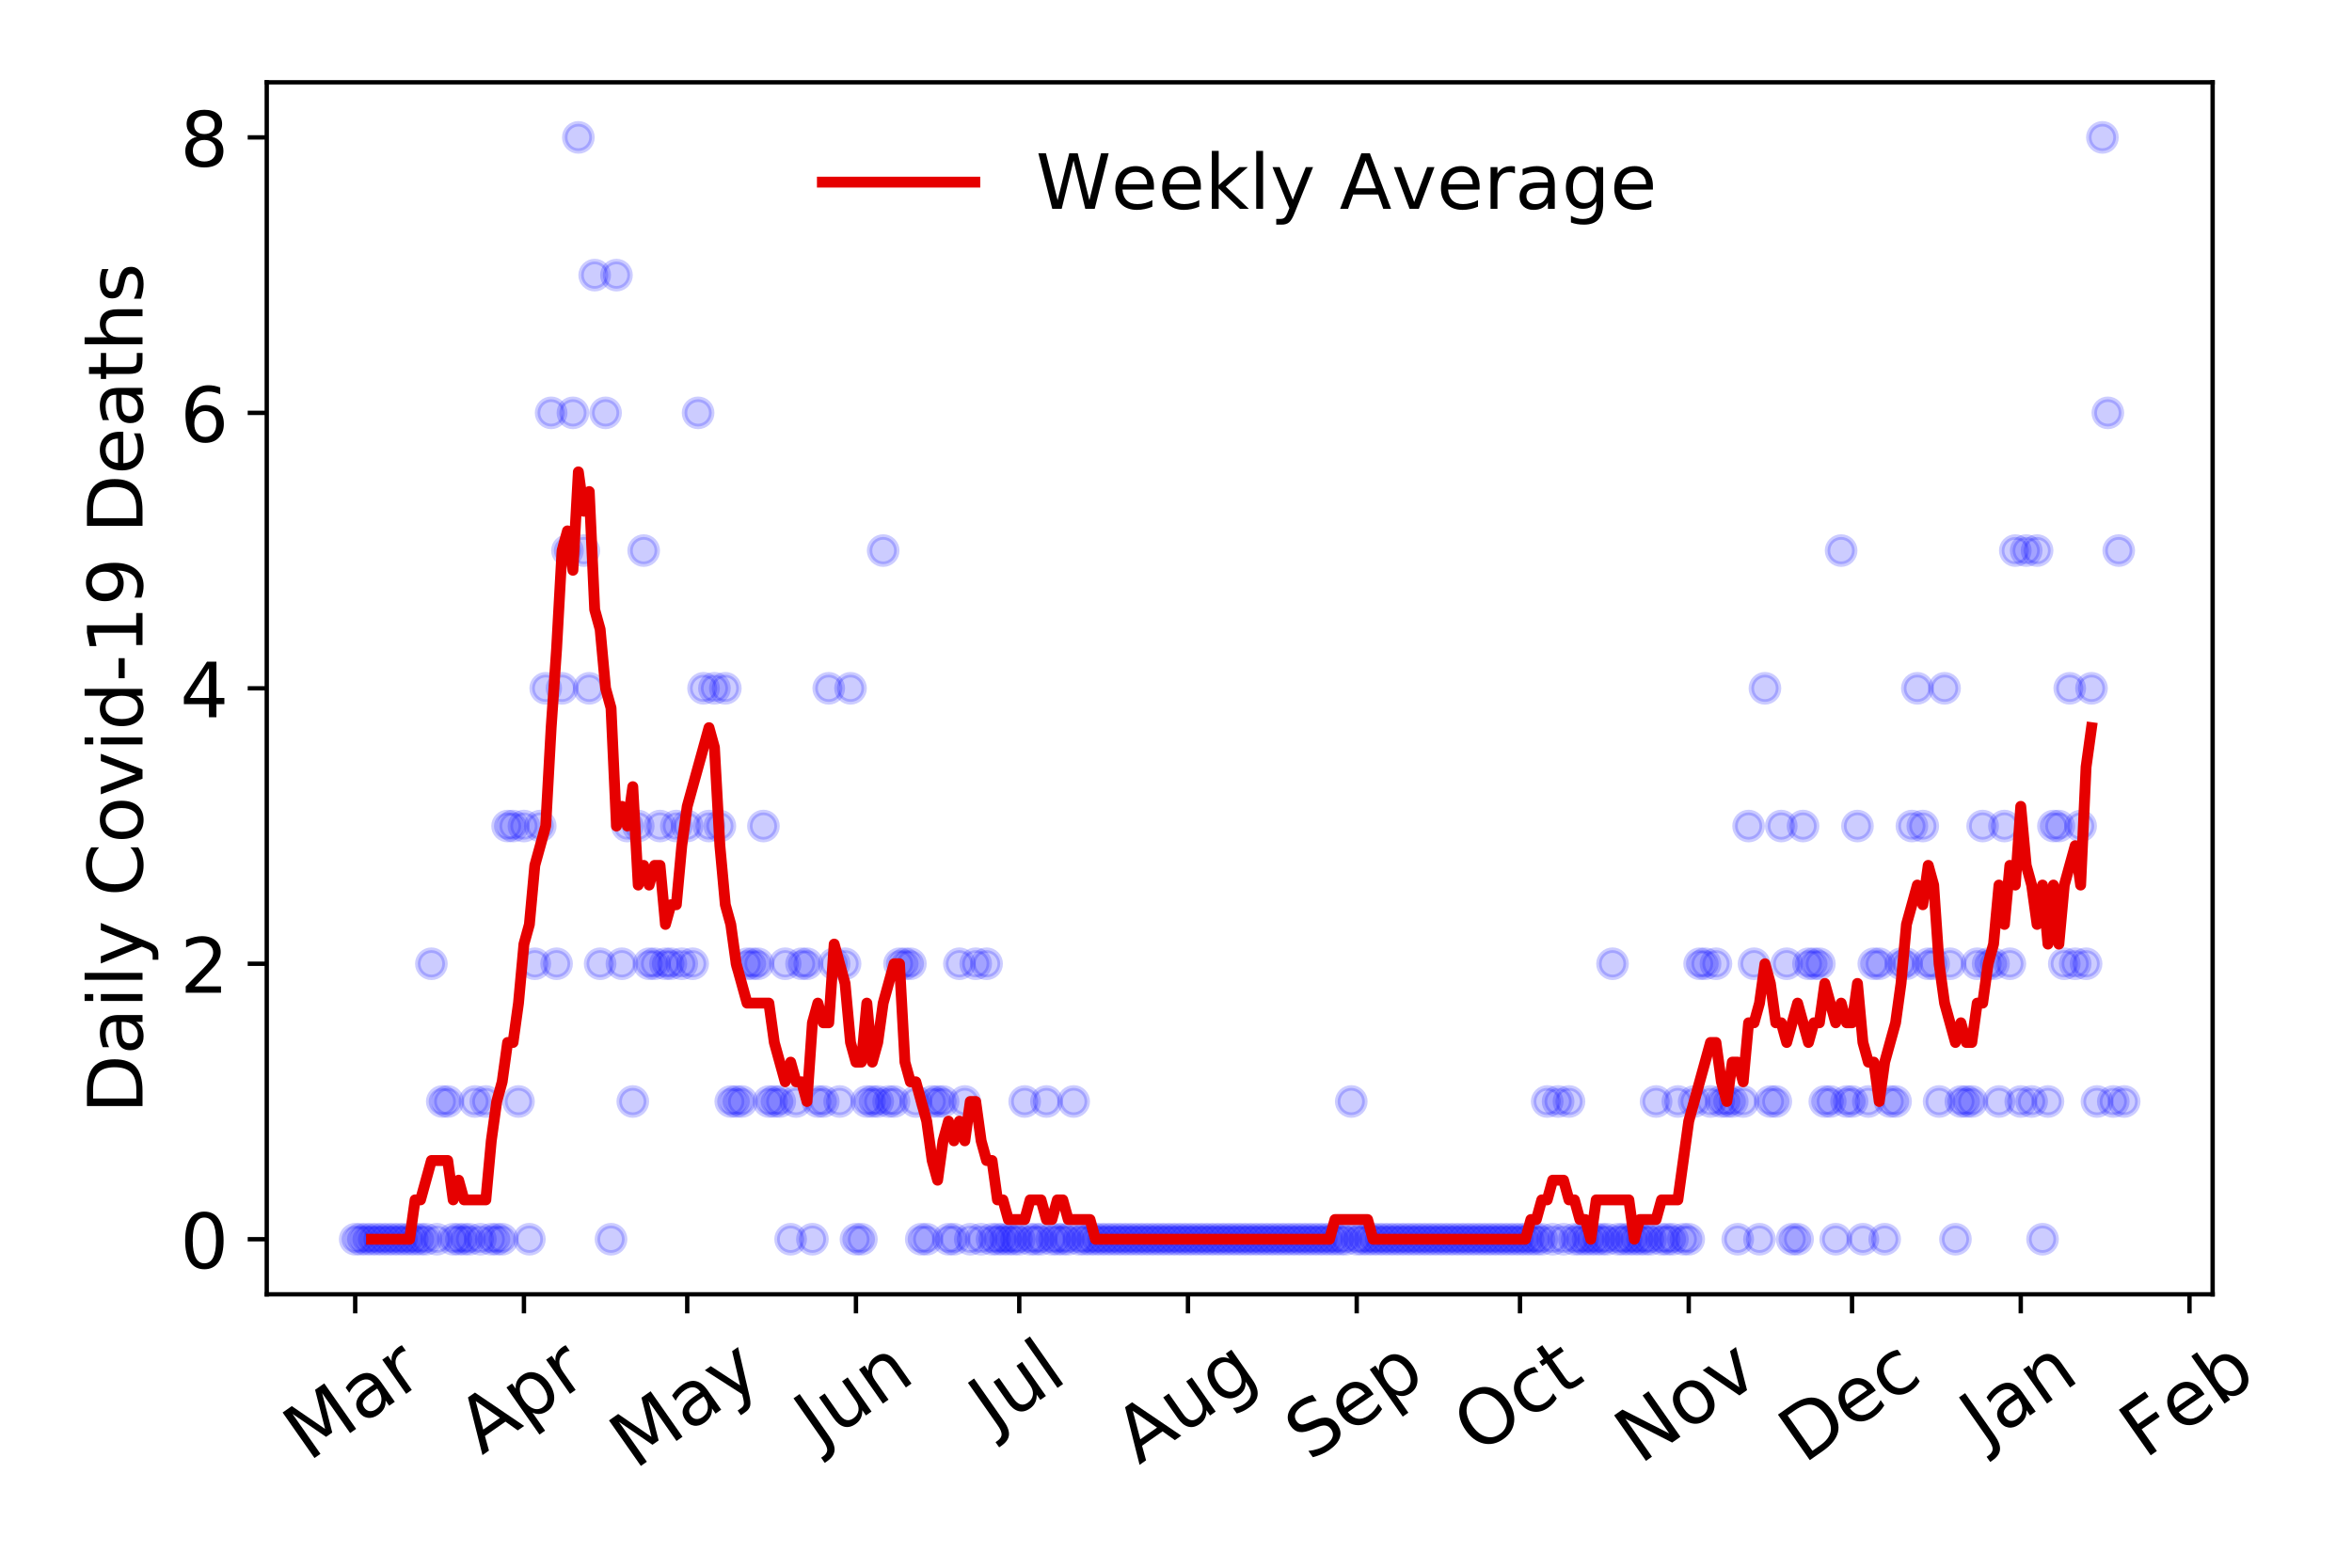 <?xml version="1.0" encoding="utf-8" standalone="no"?>
<!DOCTYPE svg PUBLIC "-//W3C//DTD SVG 1.1//EN"
  "http://www.w3.org/Graphics/SVG/1.1/DTD/svg11.dtd">
<!-- Created with matplotlib (https://matplotlib.org/) -->
<svg height="288pt" version="1.1" viewBox="0 0 432 288" width="432pt" xmlns="http://www.w3.org/2000/svg" xmlns:xlink="http://www.w3.org/1999/xlink">
 <defs>
  <style type="text/css">
*{stroke-linecap:butt;stroke-linejoin:round;}
  </style>
 </defs>
 <g id="figure_1">
  <g id="patch_1">
   <path d="M 0 288 
L 432 288 
L 432 0 
L 0 0 
z
" style="fill:#ffffff;"/>
  </g>
  <g id="axes_1">
   <g id="patch_2">
    <path d="M 48.995 237.778 
L 406.401 237.778 
L 406.401 15.12 
L 48.995 15.12 
z
" style="fill:#ffffff;"/>
   </g>
   <g id="matplotlib.axis_1">
    <g id="xtick_1">
     <g id="line2d_1">
      <defs>
       <path d="M 0 0 
L 0 3.5 
" id="m0b4ca0db9c" style="stroke:#000000;stroke-width:0.8;"/>
      </defs>
      <g>
       <use style="stroke:#000000;stroke-width:0.8;" x="65.241" xlink:href="#m0b4ca0db9c" y="237.778"/>
      </g>
     </g>
     <g id="text_1">
      <!-- Mar -->
      <defs>
       <path d="M 9.812 72.906 
L 24.516 72.906 
L 43.109 23.297 
L 61.812 72.906 
L 76.516 72.906 
L 76.516 0 
L 66.891 0 
L 66.891 64.016 
L 48.094 14.016 
L 38.188 14.016 
L 19.391 64.016 
L 19.391 0 
L 9.812 0 
z
" id="DejaVuSans-77"/>
       <path d="M 34.281 27.484 
Q 23.391 27.484 19.188 25 
Q 14.984 22.516 14.984 16.5 
Q 14.984 11.719 18.141 8.906 
Q 21.297 6.109 26.703 6.109 
Q 34.188 6.109 38.703 11.406 
Q 43.219 16.703 43.219 25.484 
L 43.219 27.484 
z
M 52.203 31.203 
L 52.203 0 
L 43.219 0 
L 43.219 8.297 
Q 40.141 3.328 35.547 0.953 
Q 30.953 -1.422 24.312 -1.422 
Q 15.922 -1.422 10.953 3.297 
Q 6 8.016 6 15.922 
Q 6 25.141 12.172 29.828 
Q 18.359 34.516 30.609 34.516 
L 43.219 34.516 
L 43.219 35.406 
Q 43.219 41.609 39.141 45 
Q 35.062 48.391 27.688 48.391 
Q 23 48.391 18.547 47.266 
Q 14.109 46.141 10.016 43.891 
L 10.016 52.203 
Q 14.938 54.109 19.578 55.047 
Q 24.219 56 28.609 56 
Q 40.484 56 46.344 49.844 
Q 52.203 43.703 52.203 31.203 
z
" id="DejaVuSans-97"/>
       <path d="M 41.109 46.297 
Q 39.594 47.172 37.812 47.578 
Q 36.031 48 33.891 48 
Q 26.266 48 22.188 43.047 
Q 18.109 38.094 18.109 28.812 
L 18.109 0 
L 9.078 0 
L 9.078 54.688 
L 18.109 54.688 
L 18.109 46.188 
Q 20.953 51.172 25.484 53.578 
Q 30.031 56 36.531 56 
Q 37.453 56 38.578 55.875 
Q 39.703 55.766 41.062 55.516 
z
" id="DejaVuSans-114"/>
      </defs>
      <g transform="translate(56.638 268.643)rotate(-35)scale(0.14 -0.14)">
       <use xlink:href="#DejaVuSans-77"/>
       <use x="86.279" xlink:href="#DejaVuSans-97"/>
       <use x="147.559" xlink:href="#DejaVuSans-114"/>
      </g>
     </g>
    </g>
    <g id="xtick_2">
     <g id="line2d_2">
      <g>
       <use style="stroke:#000000;stroke-width:0.8;" x="96.233" xlink:href="#m0b4ca0db9c" y="237.778"/>
      </g>
     </g>
     <g id="text_2">
      <!-- Apr -->
      <defs>
       <path d="M 34.188 63.188 
L 20.797 26.906 
L 47.609 26.906 
z
M 28.609 72.906 
L 39.797 72.906 
L 67.578 0 
L 57.328 0 
L 50.688 18.703 
L 17.828 18.703 
L 11.188 0 
L 0.781 0 
z
" id="DejaVuSans-65"/>
       <path d="M 18.109 8.203 
L 18.109 -20.797 
L 9.078 -20.797 
L 9.078 54.688 
L 18.109 54.688 
L 18.109 46.391 
Q 20.953 51.266 25.266 53.625 
Q 29.594 56 35.594 56 
Q 45.562 56 51.781 48.094 
Q 58.016 40.188 58.016 27.297 
Q 58.016 14.406 51.781 6.484 
Q 45.562 -1.422 35.594 -1.422 
Q 29.594 -1.422 25.266 0.953 
Q 20.953 3.328 18.109 8.203 
z
M 48.688 27.297 
Q 48.688 37.203 44.609 42.844 
Q 40.531 48.484 33.406 48.484 
Q 26.266 48.484 22.188 42.844 
Q 18.109 37.203 18.109 27.297 
Q 18.109 17.391 22.188 11.75 
Q 26.266 6.109 33.406 6.109 
Q 40.531 6.109 44.609 11.75 
Q 48.688 17.391 48.688 27.297 
z
" id="DejaVuSans-112"/>
      </defs>
      <g transform="translate(88.528 267.384)rotate(-35)scale(0.14 -0.14)">
       <use xlink:href="#DejaVuSans-65"/>
       <use x="68.408" xlink:href="#DejaVuSans-112"/>
       <use x="131.885" xlink:href="#DejaVuSans-114"/>
      </g>
     </g>
    </g>
    <g id="xtick_3">
     <g id="line2d_3">
      <g>
       <use style="stroke:#000000;stroke-width:0.8;" x="126.225" xlink:href="#m0b4ca0db9c" y="237.778"/>
      </g>
     </g>
     <g id="text_3">
      <!-- May -->
      <defs>
       <path d="M 32.172 -5.078 
Q 28.375 -14.844 24.75 -17.812 
Q 21.141 -20.797 15.094 -20.797 
L 7.906 -20.797 
L 7.906 -13.281 
L 13.188 -13.281 
Q 16.891 -13.281 18.938 -11.516 
Q 21 -9.766 23.484 -3.219 
L 25.094 0.875 
L 2.984 54.688 
L 12.5 54.688 
L 29.594 11.922 
L 46.688 54.688 
L 56.203 54.688 
z
" id="DejaVuSans-121"/>
      </defs>
      <g transform="translate(116.585 270.094)rotate(-35)scale(0.14 -0.14)">
       <use xlink:href="#DejaVuSans-77"/>
       <use x="86.279" xlink:href="#DejaVuSans-97"/>
       <use x="147.559" xlink:href="#DejaVuSans-121"/>
      </g>
     </g>
    </g>
    <g id="xtick_4">
     <g id="line2d_4">
      <g>
       <use style="stroke:#000000;stroke-width:0.8;" x="157.217" xlink:href="#m0b4ca0db9c" y="237.778"/>
      </g>
     </g>
     <g id="text_4">
      <!-- Jun -->
      <defs>
       <path d="M 9.812 72.906 
L 19.672 72.906 
L 19.672 5.078 
Q 19.672 -8.109 14.672 -14.062 
Q 9.672 -20.016 -1.422 -20.016 
L -5.172 -20.016 
L -5.172 -11.719 
L -2.094 -11.719 
Q 4.438 -11.719 7.125 -8.047 
Q 9.812 -4.391 9.812 5.078 
z
" id="DejaVuSans-74"/>
       <path d="M 8.5 21.578 
L 8.5 54.688 
L 17.484 54.688 
L 17.484 21.922 
Q 17.484 14.156 20.5 10.266 
Q 23.531 6.391 29.594 6.391 
Q 36.859 6.391 41.078 11.031 
Q 45.312 15.672 45.312 23.688 
L 45.312 54.688 
L 54.297 54.688 
L 54.297 0 
L 45.312 0 
L 45.312 8.406 
Q 42.047 3.422 37.719 1 
Q 33.406 -1.422 27.688 -1.422 
Q 18.266 -1.422 13.375 4.438 
Q 8.5 10.297 8.5 21.578 
z
M 31.109 56 
z
" id="DejaVuSans-117"/>
       <path d="M 54.891 33.016 
L 54.891 0 
L 45.906 0 
L 45.906 32.719 
Q 45.906 40.484 42.875 44.328 
Q 39.844 48.188 33.797 48.188 
Q 26.516 48.188 22.312 43.547 
Q 18.109 38.922 18.109 30.906 
L 18.109 0 
L 9.078 0 
L 9.078 54.688 
L 18.109 54.688 
L 18.109 46.188 
Q 21.344 51.125 25.703 53.562 
Q 30.078 56 35.797 56 
Q 45.219 56 50.047 50.172 
Q 54.891 44.344 54.891 33.016 
z
" id="DejaVuSans-110"/>
      </defs>
      <g transform="translate(150.473 266.039)rotate(-35)scale(0.14 -0.14)">
       <use xlink:href="#DejaVuSans-74"/>
       <use x="29.492" xlink:href="#DejaVuSans-117"/>
       <use x="92.871" xlink:href="#DejaVuSans-110"/>
      </g>
     </g>
    </g>
    <g id="xtick_5">
     <g id="line2d_5">
      <g>
       <use style="stroke:#000000;stroke-width:0.8;" x="187.209" xlink:href="#m0b4ca0db9c" y="237.778"/>
      </g>
     </g>
     <g id="text_5">
      <!-- Jul -->
      <defs>
       <path d="M 9.422 75.984 
L 18.406 75.984 
L 18.406 0 
L 9.422 0 
z
" id="DejaVuSans-108"/>
      </defs>
      <g transform="translate(182.506 263.181)rotate(-35)scale(0.14 -0.14)">
       <use xlink:href="#DejaVuSans-74"/>
       <use x="29.492" xlink:href="#DejaVuSans-117"/>
       <use x="92.871" xlink:href="#DejaVuSans-108"/>
      </g>
     </g>
    </g>
    <g id="xtick_6">
     <g id="line2d_6">
      <g>
       <use style="stroke:#000000;stroke-width:0.8;" x="218.2" xlink:href="#m0b4ca0db9c" y="237.778"/>
      </g>
     </g>
     <g id="text_6">
      <!-- Aug -->
      <defs>
       <path d="M 45.406 27.984 
Q 45.406 37.75 41.375 43.109 
Q 37.359 48.484 30.078 48.484 
Q 22.859 48.484 18.828 43.109 
Q 14.797 37.75 14.797 27.984 
Q 14.797 18.266 18.828 12.891 
Q 22.859 7.516 30.078 7.516 
Q 37.359 7.516 41.375 12.891 
Q 45.406 18.266 45.406 27.984 
z
M 54.391 6.781 
Q 54.391 -7.172 48.188 -13.984 
Q 42 -20.797 29.203 -20.797 
Q 24.469 -20.797 20.266 -20.094 
Q 16.062 -19.391 12.109 -17.922 
L 12.109 -9.188 
Q 16.062 -11.328 19.922 -12.344 
Q 23.781 -13.375 27.781 -13.375 
Q 36.625 -13.375 41.016 -8.766 
Q 45.406 -4.156 45.406 5.172 
L 45.406 9.625 
Q 42.625 4.781 38.281 2.391 
Q 33.938 0 27.875 0 
Q 17.828 0 11.672 7.656 
Q 5.516 15.328 5.516 27.984 
Q 5.516 40.672 11.672 48.328 
Q 17.828 56 27.875 56 
Q 33.938 56 38.281 53.609 
Q 42.625 51.219 45.406 46.391 
L 45.406 54.688 
L 54.391 54.688 
z
" id="DejaVuSans-103"/>
      </defs>
      <g transform="translate(209.22 269.172)rotate(-35)scale(0.14 -0.14)">
       <use xlink:href="#DejaVuSans-65"/>
       <use x="68.408" xlink:href="#DejaVuSans-117"/>
       <use x="131.787" xlink:href="#DejaVuSans-103"/>
      </g>
     </g>
    </g>
    <g id="xtick_7">
     <g id="line2d_7">
      <g>
       <use style="stroke:#000000;stroke-width:0.8;" x="249.192" xlink:href="#m0b4ca0db9c" y="237.778"/>
      </g>
     </g>
     <g id="text_7">
      <!-- Sep -->
      <defs>
       <path d="M 53.516 70.516 
L 53.516 60.891 
Q 47.906 63.578 42.922 64.891 
Q 37.938 66.219 33.297 66.219 
Q 25.25 66.219 20.875 63.094 
Q 16.5 59.969 16.5 54.203 
Q 16.5 49.359 19.406 46.891 
Q 22.312 44.438 30.422 42.922 
L 36.375 41.703 
Q 47.406 39.594 52.656 34.297 
Q 57.906 29 57.906 20.125 
Q 57.906 9.516 50.797 4.047 
Q 43.703 -1.422 29.984 -1.422 
Q 24.812 -1.422 18.969 -0.25 
Q 13.141 0.922 6.891 3.219 
L 6.891 13.375 
Q 12.891 10.016 18.656 8.297 
Q 24.422 6.594 29.984 6.594 
Q 38.422 6.594 43.016 9.906 
Q 47.609 13.234 47.609 19.391 
Q 47.609 24.75 44.312 27.781 
Q 41.016 30.812 33.5 32.328 
L 27.484 33.5 
Q 16.453 35.688 11.516 40.375 
Q 6.594 45.062 6.594 53.422 
Q 6.594 63.094 13.406 68.656 
Q 20.219 74.219 32.172 74.219 
Q 37.312 74.219 42.625 73.281 
Q 47.953 72.359 53.516 70.516 
z
" id="DejaVuSans-83"/>
       <path d="M 56.203 29.594 
L 56.203 25.203 
L 14.891 25.203 
Q 15.484 15.922 20.484 11.062 
Q 25.484 6.203 34.422 6.203 
Q 39.594 6.203 44.453 7.469 
Q 49.312 8.734 54.109 11.281 
L 54.109 2.781 
Q 49.266 0.734 44.188 -0.344 
Q 39.109 -1.422 33.891 -1.422 
Q 20.797 -1.422 13.156 6.188 
Q 5.516 13.812 5.516 26.812 
Q 5.516 40.234 12.766 48.109 
Q 20.016 56 32.328 56 
Q 43.359 56 49.781 48.891 
Q 56.203 41.797 56.203 29.594 
z
M 47.219 32.234 
Q 47.125 39.594 43.094 43.984 
Q 39.062 48.391 32.422 48.391 
Q 24.906 48.391 20.391 44.141 
Q 15.875 39.891 15.188 32.172 
z
" id="DejaVuSans-101"/>
      </defs>
      <g transform="translate(240.599 268.629)rotate(-35)scale(0.14 -0.14)">
       <use xlink:href="#DejaVuSans-83"/>
       <use x="63.477" xlink:href="#DejaVuSans-101"/>
       <use x="125" xlink:href="#DejaVuSans-112"/>
      </g>
     </g>
    </g>
    <g id="xtick_8">
     <g id="line2d_8">
      <g>
       <use style="stroke:#000000;stroke-width:0.8;" x="279.184" xlink:href="#m0b4ca0db9c" y="237.778"/>
      </g>
     </g>
     <g id="text_8">
      <!-- Oct -->
      <defs>
       <path d="M 39.406 66.219 
Q 28.656 66.219 22.328 58.203 
Q 16.016 50.203 16.016 36.375 
Q 16.016 22.609 22.328 14.594 
Q 28.656 6.594 39.406 6.594 
Q 50.141 6.594 56.422 14.594 
Q 62.703 22.609 62.703 36.375 
Q 62.703 50.203 56.422 58.203 
Q 50.141 66.219 39.406 66.219 
z
M 39.406 74.219 
Q 54.734 74.219 63.906 63.938 
Q 73.094 53.656 73.094 36.375 
Q 73.094 19.141 63.906 8.859 
Q 54.734 -1.422 39.406 -1.422 
Q 24.031 -1.422 14.812 8.828 
Q 5.609 19.094 5.609 36.375 
Q 5.609 53.656 14.812 63.938 
Q 24.031 74.219 39.406 74.219 
z
" id="DejaVuSans-79"/>
       <path d="M 48.781 52.594 
L 48.781 44.188 
Q 44.969 46.297 41.141 47.344 
Q 37.312 48.391 33.406 48.391 
Q 24.656 48.391 19.812 42.844 
Q 14.984 37.312 14.984 27.297 
Q 14.984 17.281 19.812 11.734 
Q 24.656 6.203 33.406 6.203 
Q 37.312 6.203 41.141 7.25 
Q 44.969 8.297 48.781 10.406 
L 48.781 2.094 
Q 45.016 0.344 40.984 -0.531 
Q 36.969 -1.422 32.422 -1.422 
Q 20.062 -1.422 12.781 6.344 
Q 5.516 14.109 5.516 27.297 
Q 5.516 40.672 12.859 48.328 
Q 20.219 56 33.016 56 
Q 37.156 56 41.109 55.141 
Q 45.062 54.297 48.781 52.594 
z
" id="DejaVuSans-99"/>
       <path d="M 18.312 70.219 
L 18.312 54.688 
L 36.812 54.688 
L 36.812 47.703 
L 18.312 47.703 
L 18.312 18.016 
Q 18.312 11.328 20.141 9.422 
Q 21.969 7.516 27.594 7.516 
L 36.812 7.516 
L 36.812 0 
L 27.594 0 
Q 17.188 0 13.234 3.875 
Q 9.281 7.766 9.281 18.016 
L 9.281 47.703 
L 2.688 47.703 
L 2.688 54.688 
L 9.281 54.688 
L 9.281 70.219 
z
" id="DejaVuSans-116"/>
      </defs>
      <g transform="translate(271.486 267.377)rotate(-35)scale(0.14 -0.14)">
       <use xlink:href="#DejaVuSans-79"/>
       <use x="78.711" xlink:href="#DejaVuSans-99"/>
       <use x="133.691" xlink:href="#DejaVuSans-116"/>
      </g>
     </g>
    </g>
    <g id="xtick_9">
     <g id="line2d_9">
      <g>
       <use style="stroke:#000000;stroke-width:0.8;" x="310.176" xlink:href="#m0b4ca0db9c" y="237.778"/>
      </g>
     </g>
     <g id="text_9">
      <!-- Nov -->
      <defs>
       <path d="M 9.812 72.906 
L 23.094 72.906 
L 55.422 11.922 
L 55.422 72.906 
L 64.984 72.906 
L 64.984 0 
L 51.703 0 
L 19.391 60.984 
L 19.391 0 
L 9.812 0 
z
" id="DejaVuSans-78"/>
       <path d="M 30.609 48.391 
Q 23.391 48.391 19.188 42.75 
Q 14.984 37.109 14.984 27.297 
Q 14.984 17.484 19.156 11.844 
Q 23.344 6.203 30.609 6.203 
Q 37.797 6.203 41.984 11.859 
Q 46.188 17.531 46.188 27.297 
Q 46.188 37.016 41.984 42.703 
Q 37.797 48.391 30.609 48.391 
z
M 30.609 56 
Q 42.328 56 49.016 48.375 
Q 55.719 40.766 55.719 27.297 
Q 55.719 13.875 49.016 6.219 
Q 42.328 -1.422 30.609 -1.422 
Q 18.844 -1.422 12.172 6.219 
Q 5.516 13.875 5.516 27.297 
Q 5.516 40.766 12.172 48.375 
Q 18.844 56 30.609 56 
z
" id="DejaVuSans-111"/>
       <path d="M 2.984 54.688 
L 12.5 54.688 
L 29.594 8.797 
L 46.688 54.688 
L 56.203 54.688 
L 35.688 0 
L 23.484 0 
z
" id="DejaVuSans-118"/>
      </defs>
      <g transform="translate(301.2 269.166)rotate(-35)scale(0.14 -0.14)">
       <use xlink:href="#DejaVuSans-78"/>
       <use x="74.805" xlink:href="#DejaVuSans-111"/>
       <use x="135.986" xlink:href="#DejaVuSans-118"/>
      </g>
     </g>
    </g>
    <g id="xtick_10">
     <g id="line2d_10">
      <g>
       <use style="stroke:#000000;stroke-width:0.8;" x="340.168" xlink:href="#m0b4ca0db9c" y="237.778"/>
      </g>
     </g>
     <g id="text_10">
      <!-- Dec -->
      <defs>
       <path d="M 19.672 64.797 
L 19.672 8.109 
L 31.594 8.109 
Q 46.688 8.109 53.688 14.938 
Q 60.688 21.781 60.688 36.531 
Q 60.688 51.172 53.688 57.984 
Q 46.688 64.797 31.594 64.797 
z
M 9.812 72.906 
L 30.078 72.906 
Q 51.266 72.906 61.172 64.094 
Q 71.094 55.281 71.094 36.531 
Q 71.094 17.672 61.125 8.828 
Q 51.172 0 30.078 0 
L 9.812 0 
z
" id="DejaVuSans-68"/>
      </defs>
      <g transform="translate(331.288 269.032)rotate(-35)scale(0.14 -0.14)">
       <use xlink:href="#DejaVuSans-68"/>
       <use x="77.002" xlink:href="#DejaVuSans-101"/>
       <use x="138.525" xlink:href="#DejaVuSans-99"/>
      </g>
     </g>
    </g>
    <g id="xtick_11">
     <g id="line2d_11">
      <g>
       <use style="stroke:#000000;stroke-width:0.8;" x="371.16" xlink:href="#m0b4ca0db9c" y="237.778"/>
      </g>
     </g>
     <g id="text_11">
      <!-- Jan -->
      <g transform="translate(364.537 265.871)rotate(-35)scale(0.14 -0.14)">
       <use xlink:href="#DejaVuSans-74"/>
       <use x="29.492" xlink:href="#DejaVuSans-97"/>
       <use x="90.771" xlink:href="#DejaVuSans-110"/>
      </g>
     </g>
    </g>
    <g id="xtick_12">
     <g id="line2d_12">
      <g>
       <use style="stroke:#000000;stroke-width:0.8;" x="402.152" xlink:href="#m0b4ca0db9c" y="237.778"/>
      </g>
     </g>
     <g id="text_12">
      <!-- Feb -->
      <defs>
       <path d="M 9.812 72.906 
L 51.703 72.906 
L 51.703 64.594 
L 19.672 64.594 
L 19.672 43.109 
L 48.578 43.109 
L 48.578 34.812 
L 19.672 34.812 
L 19.672 0 
L 9.812 0 
z
" id="DejaVuSans-70"/>
       <path d="M 48.688 27.297 
Q 48.688 37.203 44.609 42.844 
Q 40.531 48.484 33.406 48.484 
Q 26.266 48.484 22.188 42.844 
Q 18.109 37.203 18.109 27.297 
Q 18.109 17.391 22.188 11.75 
Q 26.266 6.109 33.406 6.109 
Q 40.531 6.109 44.609 11.75 
Q 48.688 17.391 48.688 27.297 
z
M 18.109 46.391 
Q 20.953 51.266 25.266 53.625 
Q 29.594 56 35.594 56 
Q 45.562 56 51.781 48.094 
Q 58.016 40.188 58.016 27.297 
Q 58.016 14.406 51.781 6.484 
Q 45.562 -1.422 35.594 -1.422 
Q 29.594 -1.422 25.266 0.953 
Q 20.953 3.328 18.109 8.203 
L 18.109 0 
L 9.078 0 
L 9.078 75.984 
L 18.109 75.984 
z
" id="DejaVuSans-98"/>
      </defs>
      <g transform="translate(393.906 268.143)rotate(-35)scale(0.14 -0.14)">
       <use xlink:href="#DejaVuSans-70"/>
       <use x="57.441" xlink:href="#DejaVuSans-101"/>
       <use x="118.965" xlink:href="#DejaVuSans-98"/>
      </g>
     </g>
    </g>
   </g>
   <g id="matplotlib.axis_2">
    <g id="ytick_1">
     <g id="line2d_13">
      <defs>
       <path d="M 0 0 
L -3.5 0 
" id="m8c71f9ba34" style="stroke:#000000;stroke-width:0.8;"/>
      </defs>
      <g>
       <use style="stroke:#000000;stroke-width:0.8;" x="48.995" xlink:href="#m8c71f9ba34" y="227.657"/>
      </g>
     </g>
     <g id="text_13">
      <!-- 0 -->
      <defs>
       <path d="M 31.781 66.406 
Q 24.172 66.406 20.328 58.906 
Q 16.5 51.422 16.5 36.375 
Q 16.5 21.391 20.328 13.891 
Q 24.172 6.391 31.781 6.391 
Q 39.453 6.391 43.281 13.891 
Q 47.125 21.391 47.125 36.375 
Q 47.125 51.422 43.281 58.906 
Q 39.453 66.406 31.781 66.406 
z
M 31.781 74.219 
Q 44.047 74.219 50.516 64.516 
Q 56.984 54.828 56.984 36.375 
Q 56.984 17.969 50.516 8.266 
Q 44.047 -1.422 31.781 -1.422 
Q 19.531 -1.422 13.062 8.266 
Q 6.594 17.969 6.594 36.375 
Q 6.594 54.828 13.062 64.516 
Q 19.531 74.219 31.781 74.219 
z
" id="DejaVuSans-48"/>
      </defs>
      <g transform="translate(33.087 232.976)scale(0.14 -0.14)">
       <use xlink:href="#DejaVuSans-48"/>
      </g>
     </g>
    </g>
    <g id="ytick_2">
     <g id="line2d_14">
      <g>
       <use style="stroke:#000000;stroke-width:0.8;" x="48.995" xlink:href="#m8c71f9ba34" y="177.053"/>
      </g>
     </g>
     <g id="text_14">
      <!-- 2 -->
      <defs>
       <path d="M 19.188 8.297 
L 53.609 8.297 
L 53.609 0 
L 7.328 0 
L 7.328 8.297 
Q 12.938 14.109 22.625 23.891 
Q 32.328 33.688 34.812 36.531 
Q 39.547 41.844 41.422 45.531 
Q 43.312 49.219 43.312 52.781 
Q 43.312 58.594 39.234 62.25 
Q 35.156 65.922 28.609 65.922 
Q 23.969 65.922 18.812 64.312 
Q 13.672 62.703 7.812 59.422 
L 7.812 69.391 
Q 13.766 71.781 18.938 73 
Q 24.125 74.219 28.422 74.219 
Q 39.75 74.219 46.484 68.547 
Q 53.219 62.891 53.219 53.422 
Q 53.219 48.922 51.531 44.891 
Q 49.859 40.875 45.406 35.406 
Q 44.188 33.984 37.641 27.219 
Q 31.109 20.453 19.188 8.297 
z
" id="DejaVuSans-50"/>
      </defs>
      <g transform="translate(33.087 182.372)scale(0.14 -0.14)">
       <use xlink:href="#DejaVuSans-50"/>
      </g>
     </g>
    </g>
    <g id="ytick_3">
     <g id="line2d_15">
      <g>
       <use style="stroke:#000000;stroke-width:0.8;" x="48.995" xlink:href="#m8c71f9ba34" y="126.449"/>
      </g>
     </g>
     <g id="text_15">
      <!-- 4 -->
      <defs>
       <path d="M 37.797 64.312 
L 12.891 25.391 
L 37.797 25.391 
z
M 35.203 72.906 
L 47.609 72.906 
L 47.609 25.391 
L 58.016 25.391 
L 58.016 17.188 
L 47.609 17.188 
L 47.609 0 
L 37.797 0 
L 37.797 17.188 
L 4.891 17.188 
L 4.891 26.703 
z
" id="DejaVuSans-52"/>
      </defs>
      <g transform="translate(33.087 131.768)scale(0.14 -0.14)">
       <use xlink:href="#DejaVuSans-52"/>
      </g>
     </g>
    </g>
    <g id="ytick_4">
     <g id="line2d_16">
      <g>
       <use style="stroke:#000000;stroke-width:0.8;" x="48.995" xlink:href="#m8c71f9ba34" y="75.845"/>
      </g>
     </g>
     <g id="text_16">
      <!-- 6 -->
      <defs>
       <path d="M 33.016 40.375 
Q 26.375 40.375 22.484 35.828 
Q 18.609 31.297 18.609 23.391 
Q 18.609 15.531 22.484 10.953 
Q 26.375 6.391 33.016 6.391 
Q 39.656 6.391 43.531 10.953 
Q 47.406 15.531 47.406 23.391 
Q 47.406 31.297 43.531 35.828 
Q 39.656 40.375 33.016 40.375 
z
M 52.594 71.297 
L 52.594 62.312 
Q 48.875 64.062 45.094 64.984 
Q 41.312 65.922 37.594 65.922 
Q 27.828 65.922 22.672 59.328 
Q 17.531 52.734 16.797 39.406 
Q 19.672 43.656 24.016 45.922 
Q 28.375 48.188 33.594 48.188 
Q 44.578 48.188 50.953 41.516 
Q 57.328 34.859 57.328 23.391 
Q 57.328 12.156 50.688 5.359 
Q 44.047 -1.422 33.016 -1.422 
Q 20.359 -1.422 13.672 8.266 
Q 6.984 17.969 6.984 36.375 
Q 6.984 53.656 15.188 63.938 
Q 23.391 74.219 37.203 74.219 
Q 40.922 74.219 44.703 73.484 
Q 48.484 72.75 52.594 71.297 
z
" id="DejaVuSans-54"/>
      </defs>
      <g transform="translate(33.087 81.164)scale(0.14 -0.14)">
       <use xlink:href="#DejaVuSans-54"/>
      </g>
     </g>
    </g>
    <g id="ytick_5">
     <g id="line2d_17">
      <g>
       <use style="stroke:#000000;stroke-width:0.8;" x="48.995" xlink:href="#m8c71f9ba34" y="25.241"/>
      </g>
     </g>
     <g id="text_17">
      <!-- 8 -->
      <defs>
       <path d="M 31.781 34.625 
Q 24.75 34.625 20.719 30.859 
Q 16.703 27.094 16.703 20.516 
Q 16.703 13.922 20.719 10.156 
Q 24.75 6.391 31.781 6.391 
Q 38.812 6.391 42.859 10.172 
Q 46.922 13.969 46.922 20.516 
Q 46.922 27.094 42.891 30.859 
Q 38.875 34.625 31.781 34.625 
z
M 21.922 38.812 
Q 15.578 40.375 12.031 44.719 
Q 8.5 49.078 8.5 55.328 
Q 8.5 64.062 14.719 69.141 
Q 20.953 74.219 31.781 74.219 
Q 42.672 74.219 48.875 69.141 
Q 55.078 64.062 55.078 55.328 
Q 55.078 49.078 51.531 44.719 
Q 48 40.375 41.703 38.812 
Q 48.828 37.156 52.797 32.312 
Q 56.781 27.484 56.781 20.516 
Q 56.781 9.906 50.312 4.234 
Q 43.844 -1.422 31.781 -1.422 
Q 19.734 -1.422 13.25 4.234 
Q 6.781 9.906 6.781 20.516 
Q 6.781 27.484 10.781 32.312 
Q 14.797 37.156 21.922 38.812 
z
M 18.312 54.391 
Q 18.312 48.734 21.844 45.562 
Q 25.391 42.391 31.781 42.391 
Q 38.141 42.391 41.719 45.562 
Q 45.312 48.734 45.312 54.391 
Q 45.312 60.062 41.719 63.234 
Q 38.141 66.406 31.781 66.406 
Q 25.391 66.406 21.844 63.234 
Q 18.312 60.062 18.312 54.391 
z
" id="DejaVuSans-56"/>
      </defs>
      <g transform="translate(33.087 30.56)scale(0.14 -0.14)">
       <use xlink:href="#DejaVuSans-56"/>
      </g>
     </g>
    </g>
    <g id="text_18">
     <!-- Daily Covid-19 Deaths -->
     <defs>
      <path d="M 9.422 54.688 
L 18.406 54.688 
L 18.406 0 
L 9.422 0 
z
M 9.422 75.984 
L 18.406 75.984 
L 18.406 64.594 
L 9.422 64.594 
z
" id="DejaVuSans-105"/>
      <path id="DejaVuSans-32"/>
      <path d="M 64.406 67.281 
L 64.406 56.891 
Q 59.422 61.531 53.781 63.812 
Q 48.141 66.109 41.797 66.109 
Q 29.297 66.109 22.656 58.469 
Q 16.016 50.828 16.016 36.375 
Q 16.016 21.969 22.656 14.328 
Q 29.297 6.688 41.797 6.688 
Q 48.141 6.688 53.781 8.984 
Q 59.422 11.281 64.406 15.922 
L 64.406 5.609 
Q 59.234 2.094 53.438 0.328 
Q 47.656 -1.422 41.219 -1.422 
Q 24.656 -1.422 15.125 8.703 
Q 5.609 18.844 5.609 36.375 
Q 5.609 53.953 15.125 64.078 
Q 24.656 74.219 41.219 74.219 
Q 47.75 74.219 53.531 72.484 
Q 59.328 70.75 64.406 67.281 
z
" id="DejaVuSans-67"/>
      <path d="M 45.406 46.391 
L 45.406 75.984 
L 54.391 75.984 
L 54.391 0 
L 45.406 0 
L 45.406 8.203 
Q 42.578 3.328 38.25 0.953 
Q 33.938 -1.422 27.875 -1.422 
Q 17.969 -1.422 11.734 6.484 
Q 5.516 14.406 5.516 27.297 
Q 5.516 40.188 11.734 48.094 
Q 17.969 56 27.875 56 
Q 33.938 56 38.25 53.625 
Q 42.578 51.266 45.406 46.391 
z
M 14.797 27.297 
Q 14.797 17.391 18.875 11.75 
Q 22.953 6.109 30.078 6.109 
Q 37.203 6.109 41.297 11.75 
Q 45.406 17.391 45.406 27.297 
Q 45.406 37.203 41.297 42.844 
Q 37.203 48.484 30.078 48.484 
Q 22.953 48.484 18.875 42.844 
Q 14.797 37.203 14.797 27.297 
z
" id="DejaVuSans-100"/>
      <path d="M 4.891 31.391 
L 31.203 31.391 
L 31.203 23.391 
L 4.891 23.391 
z
" id="DejaVuSans-45"/>
      <path d="M 12.406 8.297 
L 28.516 8.297 
L 28.516 63.922 
L 10.984 60.406 
L 10.984 69.391 
L 28.422 72.906 
L 38.281 72.906 
L 38.281 8.297 
L 54.391 8.297 
L 54.391 0 
L 12.406 0 
z
" id="DejaVuSans-49"/>
      <path d="M 10.984 1.516 
L 10.984 10.5 
Q 14.703 8.734 18.5 7.812 
Q 22.312 6.891 25.984 6.891 
Q 35.75 6.891 40.891 13.453 
Q 46.047 20.016 46.781 33.406 
Q 43.953 29.203 39.594 26.953 
Q 35.25 24.703 29.984 24.703 
Q 19.047 24.703 12.672 31.312 
Q 6.297 37.938 6.297 49.422 
Q 6.297 60.641 12.938 67.422 
Q 19.578 74.219 30.609 74.219 
Q 43.266 74.219 49.922 64.516 
Q 56.594 54.828 56.594 36.375 
Q 56.594 19.141 48.406 8.859 
Q 40.234 -1.422 26.422 -1.422 
Q 22.703 -1.422 18.891 -0.688 
Q 15.094 0.047 10.984 1.516 
z
M 30.609 32.422 
Q 37.25 32.422 41.125 36.953 
Q 45.016 41.5 45.016 49.422 
Q 45.016 57.281 41.125 61.844 
Q 37.25 66.406 30.609 66.406 
Q 23.969 66.406 20.094 61.844 
Q 16.219 57.281 16.219 49.422 
Q 16.219 41.5 20.094 36.953 
Q 23.969 32.422 30.609 32.422 
z
" id="DejaVuSans-57"/>
      <path d="M 54.891 33.016 
L 54.891 0 
L 45.906 0 
L 45.906 32.719 
Q 45.906 40.484 42.875 44.328 
Q 39.844 48.188 33.797 48.188 
Q 26.516 48.188 22.312 43.547 
Q 18.109 38.922 18.109 30.906 
L 18.109 0 
L 9.078 0 
L 9.078 75.984 
L 18.109 75.984 
L 18.109 46.188 
Q 21.344 51.125 25.703 53.562 
Q 30.078 56 35.797 56 
Q 45.219 56 50.047 50.172 
Q 54.891 44.344 54.891 33.016 
z
" id="DejaVuSans-104"/>
      <path d="M 44.281 53.078 
L 44.281 44.578 
Q 40.484 46.531 36.375 47.5 
Q 32.281 48.484 27.875 48.484 
Q 21.188 48.484 17.844 46.438 
Q 14.5 44.391 14.5 40.281 
Q 14.5 37.156 16.891 35.375 
Q 19.281 33.594 26.516 31.984 
L 29.594 31.297 
Q 39.156 29.25 43.188 25.516 
Q 47.219 21.781 47.219 15.094 
Q 47.219 7.469 41.188 3.016 
Q 35.156 -1.422 24.609 -1.422 
Q 20.219 -1.422 15.453 -0.562 
Q 10.688 0.297 5.422 2 
L 5.422 11.281 
Q 10.406 8.688 15.234 7.391 
Q 20.062 6.109 24.812 6.109 
Q 31.156 6.109 34.562 8.281 
Q 37.984 10.453 37.984 14.406 
Q 37.984 18.062 35.516 20.016 
Q 33.062 21.969 24.703 23.781 
L 21.578 24.516 
Q 13.234 26.266 9.516 29.906 
Q 5.812 33.547 5.812 39.891 
Q 5.812 47.609 11.281 51.797 
Q 16.75 56 26.812 56 
Q 31.781 56 36.172 55.266 
Q 40.578 54.547 44.281 53.078 
z
" id="DejaVuSans-115"/>
     </defs>
     <g transform="translate(26.176 204.56)rotate(-90)scale(0.14 -0.14)">
      <use xlink:href="#DejaVuSans-68"/>
      <use x="77.002" xlink:href="#DejaVuSans-97"/>
      <use x="138.281" xlink:href="#DejaVuSans-105"/>
      <use x="166.064" xlink:href="#DejaVuSans-108"/>
      <use x="193.848" xlink:href="#DejaVuSans-121"/>
      <use x="253.027" xlink:href="#DejaVuSans-32"/>
      <use x="284.814" xlink:href="#DejaVuSans-67"/>
      <use x="354.639" xlink:href="#DejaVuSans-111"/>
      <use x="415.82" xlink:href="#DejaVuSans-118"/>
      <use x="475" xlink:href="#DejaVuSans-105"/>
      <use x="502.783" xlink:href="#DejaVuSans-100"/>
      <use x="566.26" xlink:href="#DejaVuSans-45"/>
      <use x="602.344" xlink:href="#DejaVuSans-49"/>
      <use x="665.967" xlink:href="#DejaVuSans-57"/>
      <use x="729.59" xlink:href="#DejaVuSans-32"/>
      <use x="761.377" xlink:href="#DejaVuSans-68"/>
      <use x="838.379" xlink:href="#DejaVuSans-101"/>
      <use x="899.902" xlink:href="#DejaVuSans-97"/>
      <use x="961.182" xlink:href="#DejaVuSans-116"/>
      <use x="1000.391" xlink:href="#DejaVuSans-104"/>
      <use x="1063.77" xlink:href="#DejaVuSans-115"/>
     </g>
    </g>
   </g>
   <g id="line2d_18">
    <defs>
     <path d="M 0 2.5 
C 0.663 2.5 1.299 2.237 1.768 1.768 
C 2.237 1.299 2.5 0.663 2.5 0 
C 2.5 -0.663 2.237 -1.299 1.768 -1.768 
C 1.299 -2.237 0.663 -2.5 0 -2.5 
C -0.663 -2.5 -1.299 -2.237 -1.768 -1.768 
C -2.237 -1.299 -2.5 -0.663 -2.5 0 
C -2.5 0.663 -2.237 1.299 -1.768 1.768 
C -1.299 2.237 -0.663 2.5 0 2.5 
z
" id="m688d426e5c" style="stroke:#0000ff;stroke-opacity:0.2;"/>
    </defs>
    <g clip-path="url(#pb48390b19d)">
     <use style="fill:#0000ff;fill-opacity:0.2;stroke:#0000ff;stroke-opacity:0.2;" x="65.241" xlink:href="#m688d426e5c" y="227.657"/>
     <use style="fill:#0000ff;fill-opacity:0.2;stroke:#0000ff;stroke-opacity:0.2;" x="66.24" xlink:href="#m688d426e5c" y="227.657"/>
     <use style="fill:#0000ff;fill-opacity:0.2;stroke:#0000ff;stroke-opacity:0.2;" x="67.24" xlink:href="#m688d426e5c" y="227.657"/>
     <use style="fill:#0000ff;fill-opacity:0.2;stroke:#0000ff;stroke-opacity:0.2;" x="68.24" xlink:href="#m688d426e5c" y="227.657"/>
     <use style="fill:#0000ff;fill-opacity:0.2;stroke:#0000ff;stroke-opacity:0.2;" x="69.24" xlink:href="#m688d426e5c" y="227.657"/>
     <use style="fill:#0000ff;fill-opacity:0.2;stroke:#0000ff;stroke-opacity:0.2;" x="70.239" xlink:href="#m688d426e5c" y="227.657"/>
     <use style="fill:#0000ff;fill-opacity:0.2;stroke:#0000ff;stroke-opacity:0.2;" x="71.239" xlink:href="#m688d426e5c" y="227.657"/>
     <use style="fill:#0000ff;fill-opacity:0.2;stroke:#0000ff;stroke-opacity:0.2;" x="72.239" xlink:href="#m688d426e5c" y="227.657"/>
     <use style="fill:#0000ff;fill-opacity:0.2;stroke:#0000ff;stroke-opacity:0.2;" x="73.239" xlink:href="#m688d426e5c" y="227.657"/>
     <use style="fill:#0000ff;fill-opacity:0.2;stroke:#0000ff;stroke-opacity:0.2;" x="74.238" xlink:href="#m688d426e5c" y="227.657"/>
     <use style="fill:#0000ff;fill-opacity:0.2;stroke:#0000ff;stroke-opacity:0.2;" x="75.238" xlink:href="#m688d426e5c" y="227.657"/>
     <use style="fill:#0000ff;fill-opacity:0.2;stroke:#0000ff;stroke-opacity:0.2;" x="76.238" xlink:href="#m688d426e5c" y="227.657"/>
     <use style="fill:#0000ff;fill-opacity:0.2;stroke:#0000ff;stroke-opacity:0.2;" x="77.238" xlink:href="#m688d426e5c" y="227.657"/>
     <use style="fill:#0000ff;fill-opacity:0.2;stroke:#0000ff;stroke-opacity:0.2;" x="78.237" xlink:href="#m688d426e5c" y="227.657"/>
     <use style="fill:#0000ff;fill-opacity:0.2;stroke:#0000ff;stroke-opacity:0.2;" x="79.237" xlink:href="#m688d426e5c" y="177.053"/>
     <use style="fill:#0000ff;fill-opacity:0.2;stroke:#0000ff;stroke-opacity:0.2;" x="80.237" xlink:href="#m688d426e5c" y="227.657"/>
     <use style="fill:#0000ff;fill-opacity:0.2;stroke:#0000ff;stroke-opacity:0.2;" x="81.237" xlink:href="#m688d426e5c" y="202.355"/>
     <use style="fill:#0000ff;fill-opacity:0.2;stroke:#0000ff;stroke-opacity:0.2;" x="82.236" xlink:href="#m688d426e5c" y="202.355"/>
     <use style="fill:#0000ff;fill-opacity:0.2;stroke:#0000ff;stroke-opacity:0.2;" x="83.236" xlink:href="#m688d426e5c" y="227.657"/>
     <use style="fill:#0000ff;fill-opacity:0.2;stroke:#0000ff;stroke-opacity:0.2;" x="84.236" xlink:href="#m688d426e5c" y="227.657"/>
     <use style="fill:#0000ff;fill-opacity:0.2;stroke:#0000ff;stroke-opacity:0.2;" x="85.235" xlink:href="#m688d426e5c" y="227.657"/>
     <use style="fill:#0000ff;fill-opacity:0.2;stroke:#0000ff;stroke-opacity:0.2;" x="86.235" xlink:href="#m688d426e5c" y="227.657"/>
     <use style="fill:#0000ff;fill-opacity:0.2;stroke:#0000ff;stroke-opacity:0.2;" x="87.235" xlink:href="#m688d426e5c" y="202.355"/>
     <use style="fill:#0000ff;fill-opacity:0.2;stroke:#0000ff;stroke-opacity:0.2;" x="88.235" xlink:href="#m688d426e5c" y="227.657"/>
     <use style="fill:#0000ff;fill-opacity:0.2;stroke:#0000ff;stroke-opacity:0.2;" x="89.234" xlink:href="#m688d426e5c" y="202.355"/>
     <use style="fill:#0000ff;fill-opacity:0.2;stroke:#0000ff;stroke-opacity:0.2;" x="90.234" xlink:href="#m688d426e5c" y="227.657"/>
     <use style="fill:#0000ff;fill-opacity:0.2;stroke:#0000ff;stroke-opacity:0.2;" x="91.234" xlink:href="#m688d426e5c" y="227.657"/>
     <use style="fill:#0000ff;fill-opacity:0.2;stroke:#0000ff;stroke-opacity:0.2;" x="92.234" xlink:href="#m688d426e5c" y="227.657"/>
     <use style="fill:#0000ff;fill-opacity:0.2;stroke:#0000ff;stroke-opacity:0.2;" x="93.233" xlink:href="#m688d426e5c" y="151.751"/>
     <use style="fill:#0000ff;fill-opacity:0.2;stroke:#0000ff;stroke-opacity:0.2;" x="94.233" xlink:href="#m688d426e5c" y="151.751"/>
     <use style="fill:#0000ff;fill-opacity:0.2;stroke:#0000ff;stroke-opacity:0.2;" x="95.233" xlink:href="#m688d426e5c" y="202.355"/>
     <use style="fill:#0000ff;fill-opacity:0.2;stroke:#0000ff;stroke-opacity:0.2;" x="96.233" xlink:href="#m688d426e5c" y="151.751"/>
     <use style="fill:#0000ff;fill-opacity:0.2;stroke:#0000ff;stroke-opacity:0.2;" x="97.232" xlink:href="#m688d426e5c" y="227.657"/>
     <use style="fill:#0000ff;fill-opacity:0.2;stroke:#0000ff;stroke-opacity:0.2;" x="98.232" xlink:href="#m688d426e5c" y="177.053"/>
     <use style="fill:#0000ff;fill-opacity:0.2;stroke:#0000ff;stroke-opacity:0.2;" x="99.232" xlink:href="#m688d426e5c" y="151.751"/>
     <use style="fill:#0000ff;fill-opacity:0.2;stroke:#0000ff;stroke-opacity:0.2;" x="100.232" xlink:href="#m688d426e5c" y="126.449"/>
     <use style="fill:#0000ff;fill-opacity:0.2;stroke:#0000ff;stroke-opacity:0.2;" x="101.231" xlink:href="#m688d426e5c" y="75.845"/>
     <use style="fill:#0000ff;fill-opacity:0.2;stroke:#0000ff;stroke-opacity:0.2;" x="102.231" xlink:href="#m688d426e5c" y="177.053"/>
     <use style="fill:#0000ff;fill-opacity:0.2;stroke:#0000ff;stroke-opacity:0.2;" x="103.231" xlink:href="#m688d426e5c" y="126.449"/>
     <use style="fill:#0000ff;fill-opacity:0.2;stroke:#0000ff;stroke-opacity:0.2;" x="104.23" xlink:href="#m688d426e5c" y="101.147"/>
     <use style="fill:#0000ff;fill-opacity:0.2;stroke:#0000ff;stroke-opacity:0.2;" x="105.23" xlink:href="#m688d426e5c" y="75.845"/>
     <use style="fill:#0000ff;fill-opacity:0.2;stroke:#0000ff;stroke-opacity:0.2;" x="106.23" xlink:href="#m688d426e5c" y="25.241"/>
     <use style="fill:#0000ff;fill-opacity:0.2;stroke:#0000ff;stroke-opacity:0.2;" x="107.23" xlink:href="#m688d426e5c" y="101.147"/>
     <use style="fill:#0000ff;fill-opacity:0.2;stroke:#0000ff;stroke-opacity:0.2;" x="108.229" xlink:href="#m688d426e5c" y="126.449"/>
     <use style="fill:#0000ff;fill-opacity:0.2;stroke:#0000ff;stroke-opacity:0.2;" x="109.229" xlink:href="#m688d426e5c" y="50.543"/>
     <use style="fill:#0000ff;fill-opacity:0.2;stroke:#0000ff;stroke-opacity:0.2;" x="110.229" xlink:href="#m688d426e5c" y="177.053"/>
     <use style="fill:#0000ff;fill-opacity:0.2;stroke:#0000ff;stroke-opacity:0.2;" x="111.229" xlink:href="#m688d426e5c" y="75.845"/>
     <use style="fill:#0000ff;fill-opacity:0.2;stroke:#0000ff;stroke-opacity:0.2;" x="112.228" xlink:href="#m688d426e5c" y="227.657"/>
     <use style="fill:#0000ff;fill-opacity:0.2;stroke:#0000ff;stroke-opacity:0.2;" x="113.228" xlink:href="#m688d426e5c" y="50.543"/>
     <use style="fill:#0000ff;fill-opacity:0.2;stroke:#0000ff;stroke-opacity:0.2;" x="114.228" xlink:href="#m688d426e5c" y="177.053"/>
     <use style="fill:#0000ff;fill-opacity:0.2;stroke:#0000ff;stroke-opacity:0.2;" x="115.228" xlink:href="#m688d426e5c" y="151.751"/>
     <use style="fill:#0000ff;fill-opacity:0.2;stroke:#0000ff;stroke-opacity:0.2;" x="116.227" xlink:href="#m688d426e5c" y="202.355"/>
     <use style="fill:#0000ff;fill-opacity:0.2;stroke:#0000ff;stroke-opacity:0.2;" x="117.227" xlink:href="#m688d426e5c" y="151.751"/>
     <use style="fill:#0000ff;fill-opacity:0.2;stroke:#0000ff;stroke-opacity:0.2;" x="118.227" xlink:href="#m688d426e5c" y="101.147"/>
     <use style="fill:#0000ff;fill-opacity:0.2;stroke:#0000ff;stroke-opacity:0.2;" x="119.227" xlink:href="#m688d426e5c" y="177.053"/>
     <use style="fill:#0000ff;fill-opacity:0.2;stroke:#0000ff;stroke-opacity:0.2;" x="120.226" xlink:href="#m688d426e5c" y="177.053"/>
     <use style="fill:#0000ff;fill-opacity:0.2;stroke:#0000ff;stroke-opacity:0.2;" x="121.226" xlink:href="#m688d426e5c" y="151.751"/>
     <use style="fill:#0000ff;fill-opacity:0.2;stroke:#0000ff;stroke-opacity:0.2;" x="122.226" xlink:href="#m688d426e5c" y="177.053"/>
     <use style="fill:#0000ff;fill-opacity:0.2;stroke:#0000ff;stroke-opacity:0.2;" x="123.225" xlink:href="#m688d426e5c" y="177.053"/>
     <use style="fill:#0000ff;fill-opacity:0.2;stroke:#0000ff;stroke-opacity:0.2;" x="124.225" xlink:href="#m688d426e5c" y="151.751"/>
     <use style="fill:#0000ff;fill-opacity:0.2;stroke:#0000ff;stroke-opacity:0.2;" x="125.225" xlink:href="#m688d426e5c" y="177.053"/>
     <use style="fill:#0000ff;fill-opacity:0.2;stroke:#0000ff;stroke-opacity:0.2;" x="126.225" xlink:href="#m688d426e5c" y="151.751"/>
     <use style="fill:#0000ff;fill-opacity:0.2;stroke:#0000ff;stroke-opacity:0.2;" x="127.224" xlink:href="#m688d426e5c" y="177.053"/>
     <use style="fill:#0000ff;fill-opacity:0.2;stroke:#0000ff;stroke-opacity:0.2;" x="128.224" xlink:href="#m688d426e5c" y="75.845"/>
     <use style="fill:#0000ff;fill-opacity:0.2;stroke:#0000ff;stroke-opacity:0.2;" x="129.224" xlink:href="#m688d426e5c" y="126.449"/>
     <use style="fill:#0000ff;fill-opacity:0.2;stroke:#0000ff;stroke-opacity:0.2;" x="130.224" xlink:href="#m688d426e5c" y="151.751"/>
     <use style="fill:#0000ff;fill-opacity:0.2;stroke:#0000ff;stroke-opacity:0.2;" x="131.223" xlink:href="#m688d426e5c" y="126.449"/>
     <use style="fill:#0000ff;fill-opacity:0.2;stroke:#0000ff;stroke-opacity:0.2;" x="132.223" xlink:href="#m688d426e5c" y="151.751"/>
     <use style="fill:#0000ff;fill-opacity:0.2;stroke:#0000ff;stroke-opacity:0.2;" x="133.223" xlink:href="#m688d426e5c" y="126.449"/>
     <use style="fill:#0000ff;fill-opacity:0.2;stroke:#0000ff;stroke-opacity:0.2;" x="134.223" xlink:href="#m688d426e5c" y="202.355"/>
     <use style="fill:#0000ff;fill-opacity:0.2;stroke:#0000ff;stroke-opacity:0.2;" x="135.222" xlink:href="#m688d426e5c" y="202.355"/>
     <use style="fill:#0000ff;fill-opacity:0.2;stroke:#0000ff;stroke-opacity:0.2;" x="136.222" xlink:href="#m688d426e5c" y="202.355"/>
     <use style="fill:#0000ff;fill-opacity:0.2;stroke:#0000ff;stroke-opacity:0.2;" x="137.222" xlink:href="#m688d426e5c" y="177.053"/>
     <use style="fill:#0000ff;fill-opacity:0.2;stroke:#0000ff;stroke-opacity:0.2;" x="138.222" xlink:href="#m688d426e5c" y="177.053"/>
     <use style="fill:#0000ff;fill-opacity:0.2;stroke:#0000ff;stroke-opacity:0.2;" x="139.221" xlink:href="#m688d426e5c" y="177.053"/>
     <use style="fill:#0000ff;fill-opacity:0.2;stroke:#0000ff;stroke-opacity:0.2;" x="140.221" xlink:href="#m688d426e5c" y="151.751"/>
     <use style="fill:#0000ff;fill-opacity:0.2;stroke:#0000ff;stroke-opacity:0.2;" x="141.221" xlink:href="#m688d426e5c" y="202.355"/>
     <use style="fill:#0000ff;fill-opacity:0.2;stroke:#0000ff;stroke-opacity:0.2;" x="142.22" xlink:href="#m688d426e5c" y="202.355"/>
     <use style="fill:#0000ff;fill-opacity:0.2;stroke:#0000ff;stroke-opacity:0.2;" x="143.22" xlink:href="#m688d426e5c" y="202.355"/>
     <use style="fill:#0000ff;fill-opacity:0.2;stroke:#0000ff;stroke-opacity:0.2;" x="144.22" xlink:href="#m688d426e5c" y="177.053"/>
     <use style="fill:#0000ff;fill-opacity:0.2;stroke:#0000ff;stroke-opacity:0.2;" x="145.22" xlink:href="#m688d426e5c" y="227.657"/>
     <use style="fill:#0000ff;fill-opacity:0.2;stroke:#0000ff;stroke-opacity:0.2;" x="146.219" xlink:href="#m688d426e5c" y="202.355"/>
     <use style="fill:#0000ff;fill-opacity:0.2;stroke:#0000ff;stroke-opacity:0.2;" x="147.219" xlink:href="#m688d426e5c" y="177.053"/>
     <use style="fill:#0000ff;fill-opacity:0.2;stroke:#0000ff;stroke-opacity:0.2;" x="148.219" xlink:href="#m688d426e5c" y="177.053"/>
     <use style="fill:#0000ff;fill-opacity:0.2;stroke:#0000ff;stroke-opacity:0.2;" x="149.219" xlink:href="#m688d426e5c" y="227.657"/>
     <use style="fill:#0000ff;fill-opacity:0.2;stroke:#0000ff;stroke-opacity:0.2;" x="150.218" xlink:href="#m688d426e5c" y="202.355"/>
     <use style="fill:#0000ff;fill-opacity:0.2;stroke:#0000ff;stroke-opacity:0.2;" x="151.218" xlink:href="#m688d426e5c" y="202.355"/>
     <use style="fill:#0000ff;fill-opacity:0.2;stroke:#0000ff;stroke-opacity:0.2;" x="152.218" xlink:href="#m688d426e5c" y="126.449"/>
     <use style="fill:#0000ff;fill-opacity:0.2;stroke:#0000ff;stroke-opacity:0.2;" x="153.218" xlink:href="#m688d426e5c" y="177.053"/>
     <use style="fill:#0000ff;fill-opacity:0.2;stroke:#0000ff;stroke-opacity:0.2;" x="154.217" xlink:href="#m688d426e5c" y="202.355"/>
     <use style="fill:#0000ff;fill-opacity:0.2;stroke:#0000ff;stroke-opacity:0.2;" x="155.217" xlink:href="#m688d426e5c" y="177.053"/>
     <use style="fill:#0000ff;fill-opacity:0.2;stroke:#0000ff;stroke-opacity:0.2;" x="156.217" xlink:href="#m688d426e5c" y="126.449"/>
     <use style="fill:#0000ff;fill-opacity:0.2;stroke:#0000ff;stroke-opacity:0.2;" x="157.217" xlink:href="#m688d426e5c" y="227.657"/>
     <use style="fill:#0000ff;fill-opacity:0.2;stroke:#0000ff;stroke-opacity:0.2;" x="158.216" xlink:href="#m688d426e5c" y="227.657"/>
     <use style="fill:#0000ff;fill-opacity:0.2;stroke:#0000ff;stroke-opacity:0.2;" x="159.216" xlink:href="#m688d426e5c" y="202.355"/>
     <use style="fill:#0000ff;fill-opacity:0.2;stroke:#0000ff;stroke-opacity:0.2;" x="160.216" xlink:href="#m688d426e5c" y="202.355"/>
     <use style="fill:#0000ff;fill-opacity:0.2;stroke:#0000ff;stroke-opacity:0.2;" x="161.215" xlink:href="#m688d426e5c" y="202.355"/>
     <use style="fill:#0000ff;fill-opacity:0.2;stroke:#0000ff;stroke-opacity:0.2;" x="162.215" xlink:href="#m688d426e5c" y="101.147"/>
     <use style="fill:#0000ff;fill-opacity:0.2;stroke:#0000ff;stroke-opacity:0.2;" x="163.215" xlink:href="#m688d426e5c" y="202.355"/>
     <use style="fill:#0000ff;fill-opacity:0.2;stroke:#0000ff;stroke-opacity:0.2;" x="164.215" xlink:href="#m688d426e5c" y="202.355"/>
     <use style="fill:#0000ff;fill-opacity:0.2;stroke:#0000ff;stroke-opacity:0.2;" x="165.214" xlink:href="#m688d426e5c" y="177.053"/>
     <use style="fill:#0000ff;fill-opacity:0.2;stroke:#0000ff;stroke-opacity:0.2;" x="166.214" xlink:href="#m688d426e5c" y="177.053"/>
     <use style="fill:#0000ff;fill-opacity:0.2;stroke:#0000ff;stroke-opacity:0.2;" x="167.214" xlink:href="#m688d426e5c" y="177.053"/>
     <use style="fill:#0000ff;fill-opacity:0.2;stroke:#0000ff;stroke-opacity:0.2;" x="168.214" xlink:href="#m688d426e5c" y="202.355"/>
     <use style="fill:#0000ff;fill-opacity:0.2;stroke:#0000ff;stroke-opacity:0.2;" x="169.213" xlink:href="#m688d426e5c" y="227.657"/>
     <use style="fill:#0000ff;fill-opacity:0.2;stroke:#0000ff;stroke-opacity:0.2;" x="170.213" xlink:href="#m688d426e5c" y="227.657"/>
     <use style="fill:#0000ff;fill-opacity:0.2;stroke:#0000ff;stroke-opacity:0.2;" x="171.213" xlink:href="#m688d426e5c" y="202.355"/>
     <use style="fill:#0000ff;fill-opacity:0.2;stroke:#0000ff;stroke-opacity:0.2;" x="172.213" xlink:href="#m688d426e5c" y="202.355"/>
     <use style="fill:#0000ff;fill-opacity:0.2;stroke:#0000ff;stroke-opacity:0.2;" x="173.212" xlink:href="#m688d426e5c" y="202.355"/>
     <use style="fill:#0000ff;fill-opacity:0.2;stroke:#0000ff;stroke-opacity:0.2;" x="174.212" xlink:href="#m688d426e5c" y="227.657"/>
     <use style="fill:#0000ff;fill-opacity:0.2;stroke:#0000ff;stroke-opacity:0.2;" x="175.212" xlink:href="#m688d426e5c" y="227.657"/>
     <use style="fill:#0000ff;fill-opacity:0.2;stroke:#0000ff;stroke-opacity:0.2;" x="176.212" xlink:href="#m688d426e5c" y="177.053"/>
     <use style="fill:#0000ff;fill-opacity:0.2;stroke:#0000ff;stroke-opacity:0.2;" x="177.211" xlink:href="#m688d426e5c" y="202.355"/>
     <use style="fill:#0000ff;fill-opacity:0.2;stroke:#0000ff;stroke-opacity:0.2;" x="178.211" xlink:href="#m688d426e5c" y="227.657"/>
     <use style="fill:#0000ff;fill-opacity:0.2;stroke:#0000ff;stroke-opacity:0.2;" x="179.211" xlink:href="#m688d426e5c" y="177.053"/>
     <use style="fill:#0000ff;fill-opacity:0.2;stroke:#0000ff;stroke-opacity:0.2;" x="180.21" xlink:href="#m688d426e5c" y="227.657"/>
     <use style="fill:#0000ff;fill-opacity:0.2;stroke:#0000ff;stroke-opacity:0.2;" x="181.21" xlink:href="#m688d426e5c" y="177.053"/>
     <use style="fill:#0000ff;fill-opacity:0.2;stroke:#0000ff;stroke-opacity:0.2;" x="182.21" xlink:href="#m688d426e5c" y="227.657"/>
     <use style="fill:#0000ff;fill-opacity:0.2;stroke:#0000ff;stroke-opacity:0.2;" x="183.21" xlink:href="#m688d426e5c" y="227.657"/>
     <use style="fill:#0000ff;fill-opacity:0.2;stroke:#0000ff;stroke-opacity:0.2;" x="184.209" xlink:href="#m688d426e5c" y="227.657"/>
     <use style="fill:#0000ff;fill-opacity:0.2;stroke:#0000ff;stroke-opacity:0.2;" x="185.209" xlink:href="#m688d426e5c" y="227.657"/>
     <use style="fill:#0000ff;fill-opacity:0.2;stroke:#0000ff;stroke-opacity:0.2;" x="186.209" xlink:href="#m688d426e5c" y="227.657"/>
     <use style="fill:#0000ff;fill-opacity:0.2;stroke:#0000ff;stroke-opacity:0.2;" x="187.209" xlink:href="#m688d426e5c" y="227.657"/>
     <use style="fill:#0000ff;fill-opacity:0.2;stroke:#0000ff;stroke-opacity:0.2;" x="188.208" xlink:href="#m688d426e5c" y="202.355"/>
     <use style="fill:#0000ff;fill-opacity:0.2;stroke:#0000ff;stroke-opacity:0.2;" x="189.208" xlink:href="#m688d426e5c" y="227.657"/>
     <use style="fill:#0000ff;fill-opacity:0.2;stroke:#0000ff;stroke-opacity:0.2;" x="190.208" xlink:href="#m688d426e5c" y="227.657"/>
     <use style="fill:#0000ff;fill-opacity:0.2;stroke:#0000ff;stroke-opacity:0.2;" x="191.208" xlink:href="#m688d426e5c" y="227.657"/>
     <use style="fill:#0000ff;fill-opacity:0.2;stroke:#0000ff;stroke-opacity:0.2;" x="192.207" xlink:href="#m688d426e5c" y="202.355"/>
     <use style="fill:#0000ff;fill-opacity:0.2;stroke:#0000ff;stroke-opacity:0.2;" x="193.207" xlink:href="#m688d426e5c" y="227.657"/>
     <use style="fill:#0000ff;fill-opacity:0.2;stroke:#0000ff;stroke-opacity:0.2;" x="194.207" xlink:href="#m688d426e5c" y="227.657"/>
     <use style="fill:#0000ff;fill-opacity:0.2;stroke:#0000ff;stroke-opacity:0.2;" x="195.207" xlink:href="#m688d426e5c" y="227.657"/>
     <use style="fill:#0000ff;fill-opacity:0.2;stroke:#0000ff;stroke-opacity:0.2;" x="196.206" xlink:href="#m688d426e5c" y="227.657"/>
     <use style="fill:#0000ff;fill-opacity:0.2;stroke:#0000ff;stroke-opacity:0.2;" x="197.206" xlink:href="#m688d426e5c" y="202.355"/>
     <use style="fill:#0000ff;fill-opacity:0.2;stroke:#0000ff;stroke-opacity:0.2;" x="198.206" xlink:href="#m688d426e5c" y="227.657"/>
     <use style="fill:#0000ff;fill-opacity:0.2;stroke:#0000ff;stroke-opacity:0.2;" x="199.205" xlink:href="#m688d426e5c" y="227.657"/>
     <use style="fill:#0000ff;fill-opacity:0.2;stroke:#0000ff;stroke-opacity:0.2;" x="200.205" xlink:href="#m688d426e5c" y="227.657"/>
     <use style="fill:#0000ff;fill-opacity:0.2;stroke:#0000ff;stroke-opacity:0.2;" x="201.205" xlink:href="#m688d426e5c" y="227.657"/>
     <use style="fill:#0000ff;fill-opacity:0.2;stroke:#0000ff;stroke-opacity:0.2;" x="202.205" xlink:href="#m688d426e5c" y="227.657"/>
     <use style="fill:#0000ff;fill-opacity:0.2;stroke:#0000ff;stroke-opacity:0.2;" x="203.204" xlink:href="#m688d426e5c" y="227.657"/>
     <use style="fill:#0000ff;fill-opacity:0.2;stroke:#0000ff;stroke-opacity:0.2;" x="204.204" xlink:href="#m688d426e5c" y="227.657"/>
     <use style="fill:#0000ff;fill-opacity:0.2;stroke:#0000ff;stroke-opacity:0.2;" x="205.204" xlink:href="#m688d426e5c" y="227.657"/>
     <use style="fill:#0000ff;fill-opacity:0.2;stroke:#0000ff;stroke-opacity:0.2;" x="206.204" xlink:href="#m688d426e5c" y="227.657"/>
     <use style="fill:#0000ff;fill-opacity:0.2;stroke:#0000ff;stroke-opacity:0.2;" x="207.203" xlink:href="#m688d426e5c" y="227.657"/>
     <use style="fill:#0000ff;fill-opacity:0.2;stroke:#0000ff;stroke-opacity:0.2;" x="208.203" xlink:href="#m688d426e5c" y="227.657"/>
     <use style="fill:#0000ff;fill-opacity:0.2;stroke:#0000ff;stroke-opacity:0.2;" x="209.203" xlink:href="#m688d426e5c" y="227.657"/>
     <use style="fill:#0000ff;fill-opacity:0.2;stroke:#0000ff;stroke-opacity:0.2;" x="210.203" xlink:href="#m688d426e5c" y="227.657"/>
     <use style="fill:#0000ff;fill-opacity:0.2;stroke:#0000ff;stroke-opacity:0.2;" x="211.202" xlink:href="#m688d426e5c" y="227.657"/>
     <use style="fill:#0000ff;fill-opacity:0.2;stroke:#0000ff;stroke-opacity:0.2;" x="212.202" xlink:href="#m688d426e5c" y="227.657"/>
     <use style="fill:#0000ff;fill-opacity:0.2;stroke:#0000ff;stroke-opacity:0.2;" x="213.202" xlink:href="#m688d426e5c" y="227.657"/>
     <use style="fill:#0000ff;fill-opacity:0.2;stroke:#0000ff;stroke-opacity:0.2;" x="214.202" xlink:href="#m688d426e5c" y="227.657"/>
     <use style="fill:#0000ff;fill-opacity:0.2;stroke:#0000ff;stroke-opacity:0.2;" x="215.201" xlink:href="#m688d426e5c" y="227.657"/>
     <use style="fill:#0000ff;fill-opacity:0.2;stroke:#0000ff;stroke-opacity:0.2;" x="216.201" xlink:href="#m688d426e5c" y="227.657"/>
     <use style="fill:#0000ff;fill-opacity:0.2;stroke:#0000ff;stroke-opacity:0.2;" x="217.201" xlink:href="#m688d426e5c" y="227.657"/>
     <use style="fill:#0000ff;fill-opacity:0.2;stroke:#0000ff;stroke-opacity:0.2;" x="218.2" xlink:href="#m688d426e5c" y="227.657"/>
     <use style="fill:#0000ff;fill-opacity:0.2;stroke:#0000ff;stroke-opacity:0.2;" x="219.2" xlink:href="#m688d426e5c" y="227.657"/>
     <use style="fill:#0000ff;fill-opacity:0.2;stroke:#0000ff;stroke-opacity:0.2;" x="220.2" xlink:href="#m688d426e5c" y="227.657"/>
     <use style="fill:#0000ff;fill-opacity:0.2;stroke:#0000ff;stroke-opacity:0.2;" x="221.2" xlink:href="#m688d426e5c" y="227.657"/>
     <use style="fill:#0000ff;fill-opacity:0.2;stroke:#0000ff;stroke-opacity:0.2;" x="222.199" xlink:href="#m688d426e5c" y="227.657"/>
     <use style="fill:#0000ff;fill-opacity:0.2;stroke:#0000ff;stroke-opacity:0.2;" x="223.199" xlink:href="#m688d426e5c" y="227.657"/>
     <use style="fill:#0000ff;fill-opacity:0.2;stroke:#0000ff;stroke-opacity:0.2;" x="224.199" xlink:href="#m688d426e5c" y="227.657"/>
     <use style="fill:#0000ff;fill-opacity:0.2;stroke:#0000ff;stroke-opacity:0.2;" x="225.199" xlink:href="#m688d426e5c" y="227.657"/>
     <use style="fill:#0000ff;fill-opacity:0.2;stroke:#0000ff;stroke-opacity:0.2;" x="226.198" xlink:href="#m688d426e5c" y="227.657"/>
     <use style="fill:#0000ff;fill-opacity:0.2;stroke:#0000ff;stroke-opacity:0.2;" x="227.198" xlink:href="#m688d426e5c" y="227.657"/>
     <use style="fill:#0000ff;fill-opacity:0.2;stroke:#0000ff;stroke-opacity:0.2;" x="228.198" xlink:href="#m688d426e5c" y="227.657"/>
     <use style="fill:#0000ff;fill-opacity:0.2;stroke:#0000ff;stroke-opacity:0.2;" x="229.198" xlink:href="#m688d426e5c" y="227.657"/>
     <use style="fill:#0000ff;fill-opacity:0.2;stroke:#0000ff;stroke-opacity:0.2;" x="230.197" xlink:href="#m688d426e5c" y="227.657"/>
     <use style="fill:#0000ff;fill-opacity:0.2;stroke:#0000ff;stroke-opacity:0.2;" x="231.197" xlink:href="#m688d426e5c" y="227.657"/>
     <use style="fill:#0000ff;fill-opacity:0.2;stroke:#0000ff;stroke-opacity:0.2;" x="232.197" xlink:href="#m688d426e5c" y="227.657"/>
     <use style="fill:#0000ff;fill-opacity:0.2;stroke:#0000ff;stroke-opacity:0.2;" x="233.197" xlink:href="#m688d426e5c" y="227.657"/>
     <use style="fill:#0000ff;fill-opacity:0.2;stroke:#0000ff;stroke-opacity:0.2;" x="234.196" xlink:href="#m688d426e5c" y="227.657"/>
     <use style="fill:#0000ff;fill-opacity:0.2;stroke:#0000ff;stroke-opacity:0.2;" x="235.196" xlink:href="#m688d426e5c" y="227.657"/>
     <use style="fill:#0000ff;fill-opacity:0.2;stroke:#0000ff;stroke-opacity:0.2;" x="236.196" xlink:href="#m688d426e5c" y="227.657"/>
     <use style="fill:#0000ff;fill-opacity:0.2;stroke:#0000ff;stroke-opacity:0.2;" x="237.195" xlink:href="#m688d426e5c" y="227.657"/>
     <use style="fill:#0000ff;fill-opacity:0.2;stroke:#0000ff;stroke-opacity:0.2;" x="238.195" xlink:href="#m688d426e5c" y="227.657"/>
     <use style="fill:#0000ff;fill-opacity:0.2;stroke:#0000ff;stroke-opacity:0.2;" x="239.195" xlink:href="#m688d426e5c" y="227.657"/>
     <use style="fill:#0000ff;fill-opacity:0.2;stroke:#0000ff;stroke-opacity:0.2;" x="240.195" xlink:href="#m688d426e5c" y="227.657"/>
     <use style="fill:#0000ff;fill-opacity:0.2;stroke:#0000ff;stroke-opacity:0.2;" x="241.194" xlink:href="#m688d426e5c" y="227.657"/>
     <use style="fill:#0000ff;fill-opacity:0.2;stroke:#0000ff;stroke-opacity:0.2;" x="242.194" xlink:href="#m688d426e5c" y="227.657"/>
     <use style="fill:#0000ff;fill-opacity:0.2;stroke:#0000ff;stroke-opacity:0.2;" x="243.194" xlink:href="#m688d426e5c" y="227.657"/>
     <use style="fill:#0000ff;fill-opacity:0.2;stroke:#0000ff;stroke-opacity:0.2;" x="244.194" xlink:href="#m688d426e5c" y="227.657"/>
     <use style="fill:#0000ff;fill-opacity:0.2;stroke:#0000ff;stroke-opacity:0.2;" x="245.193" xlink:href="#m688d426e5c" y="227.657"/>
     <use style="fill:#0000ff;fill-opacity:0.2;stroke:#0000ff;stroke-opacity:0.2;" x="246.193" xlink:href="#m688d426e5c" y="227.657"/>
     <use style="fill:#0000ff;fill-opacity:0.2;stroke:#0000ff;stroke-opacity:0.2;" x="247.193" xlink:href="#m688d426e5c" y="227.657"/>
     <use style="fill:#0000ff;fill-opacity:0.2;stroke:#0000ff;stroke-opacity:0.2;" x="248.193" xlink:href="#m688d426e5c" y="202.355"/>
     <use style="fill:#0000ff;fill-opacity:0.2;stroke:#0000ff;stroke-opacity:0.2;" x="249.192" xlink:href="#m688d426e5c" y="227.657"/>
     <use style="fill:#0000ff;fill-opacity:0.2;stroke:#0000ff;stroke-opacity:0.2;" x="250.192" xlink:href="#m688d426e5c" y="227.657"/>
     <use style="fill:#0000ff;fill-opacity:0.2;stroke:#0000ff;stroke-opacity:0.2;" x="251.192" xlink:href="#m688d426e5c" y="227.657"/>
     <use style="fill:#0000ff;fill-opacity:0.2;stroke:#0000ff;stroke-opacity:0.2;" x="252.192" xlink:href="#m688d426e5c" y="227.657"/>
     <use style="fill:#0000ff;fill-opacity:0.2;stroke:#0000ff;stroke-opacity:0.2;" x="253.191" xlink:href="#m688d426e5c" y="227.657"/>
     <use style="fill:#0000ff;fill-opacity:0.2;stroke:#0000ff;stroke-opacity:0.2;" x="254.191" xlink:href="#m688d426e5c" y="227.657"/>
     <use style="fill:#0000ff;fill-opacity:0.2;stroke:#0000ff;stroke-opacity:0.2;" x="255.191" xlink:href="#m688d426e5c" y="227.657"/>
     <use style="fill:#0000ff;fill-opacity:0.2;stroke:#0000ff;stroke-opacity:0.2;" x="256.19" xlink:href="#m688d426e5c" y="227.657"/>
     <use style="fill:#0000ff;fill-opacity:0.2;stroke:#0000ff;stroke-opacity:0.2;" x="257.19" xlink:href="#m688d426e5c" y="227.657"/>
     <use style="fill:#0000ff;fill-opacity:0.2;stroke:#0000ff;stroke-opacity:0.2;" x="258.19" xlink:href="#m688d426e5c" y="227.657"/>
     <use style="fill:#0000ff;fill-opacity:0.2;stroke:#0000ff;stroke-opacity:0.2;" x="259.19" xlink:href="#m688d426e5c" y="227.657"/>
     <use style="fill:#0000ff;fill-opacity:0.2;stroke:#0000ff;stroke-opacity:0.2;" x="260.189" xlink:href="#m688d426e5c" y="227.657"/>
     <use style="fill:#0000ff;fill-opacity:0.2;stroke:#0000ff;stroke-opacity:0.2;" x="261.189" xlink:href="#m688d426e5c" y="227.657"/>
     <use style="fill:#0000ff;fill-opacity:0.2;stroke:#0000ff;stroke-opacity:0.2;" x="262.189" xlink:href="#m688d426e5c" y="227.657"/>
     <use style="fill:#0000ff;fill-opacity:0.2;stroke:#0000ff;stroke-opacity:0.2;" x="263.189" xlink:href="#m688d426e5c" y="227.657"/>
     <use style="fill:#0000ff;fill-opacity:0.2;stroke:#0000ff;stroke-opacity:0.2;" x="264.188" xlink:href="#m688d426e5c" y="227.657"/>
     <use style="fill:#0000ff;fill-opacity:0.2;stroke:#0000ff;stroke-opacity:0.2;" x="265.188" xlink:href="#m688d426e5c" y="227.657"/>
     <use style="fill:#0000ff;fill-opacity:0.2;stroke:#0000ff;stroke-opacity:0.2;" x="266.188" xlink:href="#m688d426e5c" y="227.657"/>
     <use style="fill:#0000ff;fill-opacity:0.2;stroke:#0000ff;stroke-opacity:0.2;" x="267.188" xlink:href="#m688d426e5c" y="227.657"/>
     <use style="fill:#0000ff;fill-opacity:0.2;stroke:#0000ff;stroke-opacity:0.2;" x="268.187" xlink:href="#m688d426e5c" y="227.657"/>
     <use style="fill:#0000ff;fill-opacity:0.2;stroke:#0000ff;stroke-opacity:0.2;" x="269.187" xlink:href="#m688d426e5c" y="227.657"/>
     <use style="fill:#0000ff;fill-opacity:0.2;stroke:#0000ff;stroke-opacity:0.2;" x="270.187" xlink:href="#m688d426e5c" y="227.657"/>
     <use style="fill:#0000ff;fill-opacity:0.2;stroke:#0000ff;stroke-opacity:0.2;" x="271.187" xlink:href="#m688d426e5c" y="227.657"/>
     <use style="fill:#0000ff;fill-opacity:0.2;stroke:#0000ff;stroke-opacity:0.2;" x="272.186" xlink:href="#m688d426e5c" y="227.657"/>
     <use style="fill:#0000ff;fill-opacity:0.2;stroke:#0000ff;stroke-opacity:0.2;" x="273.186" xlink:href="#m688d426e5c" y="227.657"/>
     <use style="fill:#0000ff;fill-opacity:0.2;stroke:#0000ff;stroke-opacity:0.2;" x="274.186" xlink:href="#m688d426e5c" y="227.657"/>
     <use style="fill:#0000ff;fill-opacity:0.2;stroke:#0000ff;stroke-opacity:0.2;" x="275.185" xlink:href="#m688d426e5c" y="227.657"/>
     <use style="fill:#0000ff;fill-opacity:0.2;stroke:#0000ff;stroke-opacity:0.2;" x="276.185" xlink:href="#m688d426e5c" y="227.657"/>
     <use style="fill:#0000ff;fill-opacity:0.2;stroke:#0000ff;stroke-opacity:0.2;" x="277.185" xlink:href="#m688d426e5c" y="227.657"/>
     <use style="fill:#0000ff;fill-opacity:0.2;stroke:#0000ff;stroke-opacity:0.2;" x="278.185" xlink:href="#m688d426e5c" y="227.657"/>
     <use style="fill:#0000ff;fill-opacity:0.2;stroke:#0000ff;stroke-opacity:0.2;" x="279.184" xlink:href="#m688d426e5c" y="227.657"/>
     <use style="fill:#0000ff;fill-opacity:0.2;stroke:#0000ff;stroke-opacity:0.2;" x="280.184" xlink:href="#m688d426e5c" y="227.657"/>
     <use style="fill:#0000ff;fill-opacity:0.2;stroke:#0000ff;stroke-opacity:0.2;" x="281.184" xlink:href="#m688d426e5c" y="227.657"/>
     <use style="fill:#0000ff;fill-opacity:0.2;stroke:#0000ff;stroke-opacity:0.2;" x="282.184" xlink:href="#m688d426e5c" y="227.657"/>
     <use style="fill:#0000ff;fill-opacity:0.2;stroke:#0000ff;stroke-opacity:0.2;" x="283.183" xlink:href="#m688d426e5c" y="227.657"/>
     <use style="fill:#0000ff;fill-opacity:0.2;stroke:#0000ff;stroke-opacity:0.2;" x="284.183" xlink:href="#m688d426e5c" y="202.355"/>
     <use style="fill:#0000ff;fill-opacity:0.2;stroke:#0000ff;stroke-opacity:0.2;" x="285.183" xlink:href="#m688d426e5c" y="227.657"/>
     <use style="fill:#0000ff;fill-opacity:0.2;stroke:#0000ff;stroke-opacity:0.2;" x="286.183" xlink:href="#m688d426e5c" y="202.355"/>
     <use style="fill:#0000ff;fill-opacity:0.2;stroke:#0000ff;stroke-opacity:0.2;" x="287.182" xlink:href="#m688d426e5c" y="227.657"/>
     <use style="fill:#0000ff;fill-opacity:0.2;stroke:#0000ff;stroke-opacity:0.2;" x="288.182" xlink:href="#m688d426e5c" y="202.355"/>
     <use style="fill:#0000ff;fill-opacity:0.2;stroke:#0000ff;stroke-opacity:0.2;" x="289.182" xlink:href="#m688d426e5c" y="227.657"/>
     <use style="fill:#0000ff;fill-opacity:0.2;stroke:#0000ff;stroke-opacity:0.2;" x="290.182" xlink:href="#m688d426e5c" y="227.657"/>
     <use style="fill:#0000ff;fill-opacity:0.2;stroke:#0000ff;stroke-opacity:0.2;" x="291.181" xlink:href="#m688d426e5c" y="227.657"/>
     <use style="fill:#0000ff;fill-opacity:0.2;stroke:#0000ff;stroke-opacity:0.2;" x="292.181" xlink:href="#m688d426e5c" y="227.657"/>
     <use style="fill:#0000ff;fill-opacity:0.2;stroke:#0000ff;stroke-opacity:0.2;" x="293.181" xlink:href="#m688d426e5c" y="227.657"/>
     <use style="fill:#0000ff;fill-opacity:0.2;stroke:#0000ff;stroke-opacity:0.2;" x="294.18" xlink:href="#m688d426e5c" y="227.657"/>
     <use style="fill:#0000ff;fill-opacity:0.2;stroke:#0000ff;stroke-opacity:0.2;" x="295.18" xlink:href="#m688d426e5c" y="227.657"/>
     <use style="fill:#0000ff;fill-opacity:0.2;stroke:#0000ff;stroke-opacity:0.2;" x="296.18" xlink:href="#m688d426e5c" y="177.053"/>
     <use style="fill:#0000ff;fill-opacity:0.2;stroke:#0000ff;stroke-opacity:0.2;" x="297.18" xlink:href="#m688d426e5c" y="227.657"/>
     <use style="fill:#0000ff;fill-opacity:0.2;stroke:#0000ff;stroke-opacity:0.2;" x="298.179" xlink:href="#m688d426e5c" y="227.657"/>
     <use style="fill:#0000ff;fill-opacity:0.2;stroke:#0000ff;stroke-opacity:0.2;" x="299.179" xlink:href="#m688d426e5c" y="227.657"/>
     <use style="fill:#0000ff;fill-opacity:0.2;stroke:#0000ff;stroke-opacity:0.2;" x="300.179" xlink:href="#m688d426e5c" y="227.657"/>
     <use style="fill:#0000ff;fill-opacity:0.2;stroke:#0000ff;stroke-opacity:0.2;" x="301.179" xlink:href="#m688d426e5c" y="227.657"/>
     <use style="fill:#0000ff;fill-opacity:0.2;stroke:#0000ff;stroke-opacity:0.2;" x="302.178" xlink:href="#m688d426e5c" y="227.657"/>
     <use style="fill:#0000ff;fill-opacity:0.2;stroke:#0000ff;stroke-opacity:0.2;" x="303.178" xlink:href="#m688d426e5c" y="227.657"/>
     <use style="fill:#0000ff;fill-opacity:0.2;stroke:#0000ff;stroke-opacity:0.2;" x="304.178" xlink:href="#m688d426e5c" y="202.355"/>
     <use style="fill:#0000ff;fill-opacity:0.2;stroke:#0000ff;stroke-opacity:0.2;" x="305.178" xlink:href="#m688d426e5c" y="227.657"/>
     <use style="fill:#0000ff;fill-opacity:0.2;stroke:#0000ff;stroke-opacity:0.2;" x="306.177" xlink:href="#m688d426e5c" y="227.657"/>
     <use style="fill:#0000ff;fill-opacity:0.2;stroke:#0000ff;stroke-opacity:0.2;" x="307.177" xlink:href="#m688d426e5c" y="227.657"/>
     <use style="fill:#0000ff;fill-opacity:0.2;stroke:#0000ff;stroke-opacity:0.2;" x="308.177" xlink:href="#m688d426e5c" y="202.355"/>
     <use style="fill:#0000ff;fill-opacity:0.2;stroke:#0000ff;stroke-opacity:0.2;" x="309.177" xlink:href="#m688d426e5c" y="227.657"/>
     <use style="fill:#0000ff;fill-opacity:0.2;stroke:#0000ff;stroke-opacity:0.2;" x="310.176" xlink:href="#m688d426e5c" y="227.657"/>
     <use style="fill:#0000ff;fill-opacity:0.2;stroke:#0000ff;stroke-opacity:0.2;" x="311.176" xlink:href="#m688d426e5c" y="202.355"/>
     <use style="fill:#0000ff;fill-opacity:0.2;stroke:#0000ff;stroke-opacity:0.2;" x="312.176" xlink:href="#m688d426e5c" y="177.053"/>
     <use style="fill:#0000ff;fill-opacity:0.2;stroke:#0000ff;stroke-opacity:0.2;" x="313.175" xlink:href="#m688d426e5c" y="177.053"/>
     <use style="fill:#0000ff;fill-opacity:0.2;stroke:#0000ff;stroke-opacity:0.2;" x="314.175" xlink:href="#m688d426e5c" y="202.355"/>
     <use style="fill:#0000ff;fill-opacity:0.2;stroke:#0000ff;stroke-opacity:0.2;" x="315.175" xlink:href="#m688d426e5c" y="177.053"/>
     <use style="fill:#0000ff;fill-opacity:0.2;stroke:#0000ff;stroke-opacity:0.2;" x="316.175" xlink:href="#m688d426e5c" y="202.355"/>
     <use style="fill:#0000ff;fill-opacity:0.2;stroke:#0000ff;stroke-opacity:0.2;" x="317.174" xlink:href="#m688d426e5c" y="202.355"/>
     <use style="fill:#0000ff;fill-opacity:0.2;stroke:#0000ff;stroke-opacity:0.2;" x="318.174" xlink:href="#m688d426e5c" y="202.355"/>
     <use style="fill:#0000ff;fill-opacity:0.2;stroke:#0000ff;stroke-opacity:0.2;" x="319.174" xlink:href="#m688d426e5c" y="227.657"/>
     <use style="fill:#0000ff;fill-opacity:0.2;stroke:#0000ff;stroke-opacity:0.2;" x="320.174" xlink:href="#m688d426e5c" y="202.355"/>
     <use style="fill:#0000ff;fill-opacity:0.2;stroke:#0000ff;stroke-opacity:0.2;" x="321.173" xlink:href="#m688d426e5c" y="151.751"/>
     <use style="fill:#0000ff;fill-opacity:0.2;stroke:#0000ff;stroke-opacity:0.2;" x="322.173" xlink:href="#m688d426e5c" y="177.053"/>
     <use style="fill:#0000ff;fill-opacity:0.2;stroke:#0000ff;stroke-opacity:0.2;" x="323.173" xlink:href="#m688d426e5c" y="227.657"/>
     <use style="fill:#0000ff;fill-opacity:0.2;stroke:#0000ff;stroke-opacity:0.2;" x="324.173" xlink:href="#m688d426e5c" y="126.449"/>
     <use style="fill:#0000ff;fill-opacity:0.2;stroke:#0000ff;stroke-opacity:0.2;" x="325.172" xlink:href="#m688d426e5c" y="202.355"/>
     <use style="fill:#0000ff;fill-opacity:0.2;stroke:#0000ff;stroke-opacity:0.2;" x="326.172" xlink:href="#m688d426e5c" y="202.355"/>
     <use style="fill:#0000ff;fill-opacity:0.2;stroke:#0000ff;stroke-opacity:0.2;" x="327.172" xlink:href="#m688d426e5c" y="151.751"/>
     <use style="fill:#0000ff;fill-opacity:0.2;stroke:#0000ff;stroke-opacity:0.2;" x="328.172" xlink:href="#m688d426e5c" y="177.053"/>
     <use style="fill:#0000ff;fill-opacity:0.2;stroke:#0000ff;stroke-opacity:0.2;" x="329.171" xlink:href="#m688d426e5c" y="227.657"/>
     <use style="fill:#0000ff;fill-opacity:0.2;stroke:#0000ff;stroke-opacity:0.2;" x="330.171" xlink:href="#m688d426e5c" y="227.657"/>
     <use style="fill:#0000ff;fill-opacity:0.2;stroke:#0000ff;stroke-opacity:0.2;" x="331.171" xlink:href="#m688d426e5c" y="151.751"/>
     <use style="fill:#0000ff;fill-opacity:0.2;stroke:#0000ff;stroke-opacity:0.2;" x="332.17" xlink:href="#m688d426e5c" y="177.053"/>
     <use style="fill:#0000ff;fill-opacity:0.2;stroke:#0000ff;stroke-opacity:0.2;" x="333.17" xlink:href="#m688d426e5c" y="177.053"/>
     <use style="fill:#0000ff;fill-opacity:0.2;stroke:#0000ff;stroke-opacity:0.2;" x="334.17" xlink:href="#m688d426e5c" y="177.053"/>
     <use style="fill:#0000ff;fill-opacity:0.2;stroke:#0000ff;stroke-opacity:0.2;" x="335.17" xlink:href="#m688d426e5c" y="202.355"/>
     <use style="fill:#0000ff;fill-opacity:0.2;stroke:#0000ff;stroke-opacity:0.2;" x="336.169" xlink:href="#m688d426e5c" y="202.355"/>
     <use style="fill:#0000ff;fill-opacity:0.2;stroke:#0000ff;stroke-opacity:0.2;" x="337.169" xlink:href="#m688d426e5c" y="227.657"/>
     <use style="fill:#0000ff;fill-opacity:0.2;stroke:#0000ff;stroke-opacity:0.2;" x="338.169" xlink:href="#m688d426e5c" y="101.147"/>
     <use style="fill:#0000ff;fill-opacity:0.2;stroke:#0000ff;stroke-opacity:0.2;" x="339.169" xlink:href="#m688d426e5c" y="202.355"/>
     <use style="fill:#0000ff;fill-opacity:0.2;stroke:#0000ff;stroke-opacity:0.2;" x="340.168" xlink:href="#m688d426e5c" y="202.355"/>
     <use style="fill:#0000ff;fill-opacity:0.2;stroke:#0000ff;stroke-opacity:0.2;" x="341.168" xlink:href="#m688d426e5c" y="151.751"/>
     <use style="fill:#0000ff;fill-opacity:0.2;stroke:#0000ff;stroke-opacity:0.2;" x="342.168" xlink:href="#m688d426e5c" y="227.657"/>
     <use style="fill:#0000ff;fill-opacity:0.2;stroke:#0000ff;stroke-opacity:0.2;" x="343.168" xlink:href="#m688d426e5c" y="202.355"/>
     <use style="fill:#0000ff;fill-opacity:0.2;stroke:#0000ff;stroke-opacity:0.2;" x="344.167" xlink:href="#m688d426e5c" y="177.053"/>
     <use style="fill:#0000ff;fill-opacity:0.2;stroke:#0000ff;stroke-opacity:0.2;" x="345.167" xlink:href="#m688d426e5c" y="177.053"/>
     <use style="fill:#0000ff;fill-opacity:0.2;stroke:#0000ff;stroke-opacity:0.2;" x="346.167" xlink:href="#m688d426e5c" y="227.657"/>
     <use style="fill:#0000ff;fill-opacity:0.2;stroke:#0000ff;stroke-opacity:0.2;" x="347.167" xlink:href="#m688d426e5c" y="202.355"/>
     <use style="fill:#0000ff;fill-opacity:0.2;stroke:#0000ff;stroke-opacity:0.2;" x="348.166" xlink:href="#m688d426e5c" y="202.355"/>
     <use style="fill:#0000ff;fill-opacity:0.2;stroke:#0000ff;stroke-opacity:0.2;" x="349.166" xlink:href="#m688d426e5c" y="177.053"/>
     <use style="fill:#0000ff;fill-opacity:0.2;stroke:#0000ff;stroke-opacity:0.2;" x="350.166" xlink:href="#m688d426e5c" y="177.053"/>
     <use style="fill:#0000ff;fill-opacity:0.2;stroke:#0000ff;stroke-opacity:0.2;" x="351.165" xlink:href="#m688d426e5c" y="151.751"/>
     <use style="fill:#0000ff;fill-opacity:0.2;stroke:#0000ff;stroke-opacity:0.2;" x="352.165" xlink:href="#m688d426e5c" y="126.449"/>
     <use style="fill:#0000ff;fill-opacity:0.2;stroke:#0000ff;stroke-opacity:0.2;" x="353.165" xlink:href="#m688d426e5c" y="151.751"/>
     <use style="fill:#0000ff;fill-opacity:0.2;stroke:#0000ff;stroke-opacity:0.2;" x="354.165" xlink:href="#m688d426e5c" y="177.053"/>
     <use style="fill:#0000ff;fill-opacity:0.2;stroke:#0000ff;stroke-opacity:0.2;" x="355.164" xlink:href="#m688d426e5c" y="177.053"/>
     <use style="fill:#0000ff;fill-opacity:0.2;stroke:#0000ff;stroke-opacity:0.2;" x="356.164" xlink:href="#m688d426e5c" y="202.355"/>
     <use style="fill:#0000ff;fill-opacity:0.2;stroke:#0000ff;stroke-opacity:0.2;" x="357.164" xlink:href="#m688d426e5c" y="126.449"/>
     <use style="fill:#0000ff;fill-opacity:0.2;stroke:#0000ff;stroke-opacity:0.2;" x="358.164" xlink:href="#m688d426e5c" y="177.053"/>
     <use style="fill:#0000ff;fill-opacity:0.2;stroke:#0000ff;stroke-opacity:0.2;" x="359.163" xlink:href="#m688d426e5c" y="227.657"/>
     <use style="fill:#0000ff;fill-opacity:0.2;stroke:#0000ff;stroke-opacity:0.2;" x="360.163" xlink:href="#m688d426e5c" y="202.355"/>
     <use style="fill:#0000ff;fill-opacity:0.2;stroke:#0000ff;stroke-opacity:0.2;" x="361.163" xlink:href="#m688d426e5c" y="202.355"/>
     <use style="fill:#0000ff;fill-opacity:0.2;stroke:#0000ff;stroke-opacity:0.2;" x="362.163" xlink:href="#m688d426e5c" y="202.355"/>
     <use style="fill:#0000ff;fill-opacity:0.2;stroke:#0000ff;stroke-opacity:0.2;" x="363.162" xlink:href="#m688d426e5c" y="177.053"/>
     <use style="fill:#0000ff;fill-opacity:0.2;stroke:#0000ff;stroke-opacity:0.2;" x="364.162" xlink:href="#m688d426e5c" y="151.751"/>
     <use style="fill:#0000ff;fill-opacity:0.2;stroke:#0000ff;stroke-opacity:0.2;" x="365.162" xlink:href="#m688d426e5c" y="177.053"/>
     <use style="fill:#0000ff;fill-opacity:0.2;stroke:#0000ff;stroke-opacity:0.2;" x="366.162" xlink:href="#m688d426e5c" y="177.053"/>
     <use style="fill:#0000ff;fill-opacity:0.2;stroke:#0000ff;stroke-opacity:0.2;" x="367.161" xlink:href="#m688d426e5c" y="202.355"/>
     <use style="fill:#0000ff;fill-opacity:0.2;stroke:#0000ff;stroke-opacity:0.2;" x="368.161" xlink:href="#m688d426e5c" y="151.751"/>
     <use style="fill:#0000ff;fill-opacity:0.2;stroke:#0000ff;stroke-opacity:0.2;" x="369.161" xlink:href="#m688d426e5c" y="177.053"/>
     <use style="fill:#0000ff;fill-opacity:0.2;stroke:#0000ff;stroke-opacity:0.2;" x="370.16" xlink:href="#m688d426e5c" y="101.147"/>
     <use style="fill:#0000ff;fill-opacity:0.2;stroke:#0000ff;stroke-opacity:0.2;" x="371.16" xlink:href="#m688d426e5c" y="202.355"/>
     <use style="fill:#0000ff;fill-opacity:0.2;stroke:#0000ff;stroke-opacity:0.2;" x="372.16" xlink:href="#m688d426e5c" y="101.147"/>
     <use style="fill:#0000ff;fill-opacity:0.2;stroke:#0000ff;stroke-opacity:0.2;" x="373.16" xlink:href="#m688d426e5c" y="202.355"/>
     <use style="fill:#0000ff;fill-opacity:0.2;stroke:#0000ff;stroke-opacity:0.2;" x="374.159" xlink:href="#m688d426e5c" y="101.147"/>
     <use style="fill:#0000ff;fill-opacity:0.2;stroke:#0000ff;stroke-opacity:0.2;" x="375.159" xlink:href="#m688d426e5c" y="227.657"/>
     <use style="fill:#0000ff;fill-opacity:0.2;stroke:#0000ff;stroke-opacity:0.2;" x="376.159" xlink:href="#m688d426e5c" y="202.355"/>
     <use style="fill:#0000ff;fill-opacity:0.2;stroke:#0000ff;stroke-opacity:0.2;" x="377.159" xlink:href="#m688d426e5c" y="151.751"/>
     <use style="fill:#0000ff;fill-opacity:0.2;stroke:#0000ff;stroke-opacity:0.2;" x="378.158" xlink:href="#m688d426e5c" y="151.751"/>
     <use style="fill:#0000ff;fill-opacity:0.2;stroke:#0000ff;stroke-opacity:0.2;" x="379.158" xlink:href="#m688d426e5c" y="177.053"/>
     <use style="fill:#0000ff;fill-opacity:0.2;stroke:#0000ff;stroke-opacity:0.2;" x="380.158" xlink:href="#m688d426e5c" y="126.449"/>
     <use style="fill:#0000ff;fill-opacity:0.2;stroke:#0000ff;stroke-opacity:0.2;" x="381.158" xlink:href="#m688d426e5c" y="177.053"/>
     <use style="fill:#0000ff;fill-opacity:0.2;stroke:#0000ff;stroke-opacity:0.2;" x="382.157" xlink:href="#m688d426e5c" y="151.751"/>
     <use style="fill:#0000ff;fill-opacity:0.2;stroke:#0000ff;stroke-opacity:0.2;" x="383.157" xlink:href="#m688d426e5c" y="177.053"/>
     <use style="fill:#0000ff;fill-opacity:0.2;stroke:#0000ff;stroke-opacity:0.2;" x="384.157" xlink:href="#m688d426e5c" y="126.449"/>
     <use style="fill:#0000ff;fill-opacity:0.2;stroke:#0000ff;stroke-opacity:0.2;" x="385.157" xlink:href="#m688d426e5c" y="202.355"/>
     <use style="fill:#0000ff;fill-opacity:0.2;stroke:#0000ff;stroke-opacity:0.2;" x="386.156" xlink:href="#m688d426e5c" y="25.241"/>
     <use style="fill:#0000ff;fill-opacity:0.2;stroke:#0000ff;stroke-opacity:0.2;" x="387.156" xlink:href="#m688d426e5c" y="75.845"/>
     <use style="fill:#0000ff;fill-opacity:0.2;stroke:#0000ff;stroke-opacity:0.2;" x="388.156" xlink:href="#m688d426e5c" y="202.355"/>
     <use style="fill:#0000ff;fill-opacity:0.2;stroke:#0000ff;stroke-opacity:0.2;" x="389.155" xlink:href="#m688d426e5c" y="101.147"/>
     <use style="fill:#0000ff;fill-opacity:0.2;stroke:#0000ff;stroke-opacity:0.2;" x="390.155" xlink:href="#m688d426e5c" y="202.355"/>
    </g>
   </g>
   <g id="line2d_19">
    <path clip-path="url(#pb48390b19d)" d="M 68.24 227.657 
L 75.238 227.657 
L 76.238 220.428 
L 77.238 220.428 
L 79.237 213.199 
L 82.236 213.199 
L 83.236 220.428 
L 84.236 216.814 
L 85.235 220.428 
L 89.234 220.428 
L 90.234 209.584 
L 91.234 202.355 
L 92.234 198.741 
L 93.233 191.512 
L 94.233 191.512 
L 95.233 184.282 
L 96.233 173.439 
L 97.232 169.824 
L 98.232 158.98 
L 100.232 151.751 
L 101.231 133.678 
L 102.231 119.22 
L 103.231 101.147 
L 104.23 97.532 
L 105.23 104.762 
L 106.23 86.689 
L 107.23 93.918 
L 108.229 90.303 
L 109.229 111.991 
L 110.229 115.605 
L 111.229 126.449 
L 112.228 130.064 
L 113.228 151.751 
L 114.228 148.137 
L 115.228 151.751 
L 116.227 144.522 
L 117.227 162.595 
L 118.227 158.98 
L 119.227 162.595 
L 120.226 158.98 
L 121.226 158.98 
L 122.226 169.824 
L 123.225 166.209 
L 124.225 166.209 
L 125.225 155.366 
L 126.225 148.137 
L 130.224 133.678 
L 131.223 137.293 
L 132.223 155.366 
L 133.223 166.209 
L 134.223 169.824 
L 135.222 177.053 
L 137.222 184.282 
L 141.221 184.282 
L 142.22 191.512 
L 144.22 198.741 
L 145.22 195.126 
L 146.219 198.741 
L 147.219 198.741 
L 148.219 202.355 
L 149.219 187.897 
L 150.218 184.282 
L 151.218 187.897 
L 152.218 187.897 
L 153.218 173.439 
L 155.217 180.668 
L 156.217 191.512 
L 157.217 195.126 
L 158.216 195.126 
L 159.216 184.282 
L 160.216 195.126 
L 161.215 191.512 
L 162.215 184.282 
L 164.215 177.053 
L 165.214 177.053 
L 166.214 195.126 
L 167.214 198.741 
L 168.214 198.741 
L 170.213 205.97 
L 171.213 213.199 
L 172.213 216.814 
L 173.212 209.584 
L 174.212 205.97 
L 175.212 209.584 
L 176.212 205.97 
L 177.211 209.584 
L 178.211 202.355 
L 179.211 202.355 
L 180.21 209.584 
L 181.21 213.199 
L 182.21 213.199 
L 183.21 220.428 
L 184.209 220.428 
L 185.209 224.043 
L 188.208 224.043 
L 189.208 220.428 
L 191.208 220.428 
L 192.207 224.043 
L 193.207 224.043 
L 194.207 220.428 
L 195.207 220.428 
L 196.206 224.043 
L 200.205 224.043 
L 201.205 227.657 
L 244.194 227.657 
L 245.193 224.043 
L 251.192 224.043 
L 252.192 227.657 
L 280.184 227.657 
L 281.184 224.043 
L 282.184 224.043 
L 283.183 220.428 
L 284.183 220.428 
L 285.183 216.814 
L 287.182 216.814 
L 288.182 220.428 
L 289.182 220.428 
L 290.182 224.043 
L 291.181 224.043 
L 292.181 227.657 
L 293.181 220.428 
L 299.179 220.428 
L 300.179 227.657 
L 301.179 224.043 
L 304.178 224.043 
L 305.178 220.428 
L 308.177 220.428 
L 310.176 205.97 
L 314.175 191.512 
L 315.175 191.512 
L 316.175 198.741 
L 317.174 202.355 
L 318.174 195.126 
L 319.174 195.126 
L 320.174 198.741 
L 321.173 187.897 
L 322.173 187.897 
L 323.173 184.282 
L 324.173 177.053 
L 325.172 180.668 
L 326.172 187.897 
L 327.172 187.897 
L 328.172 191.512 
L 330.171 184.282 
L 332.17 191.512 
L 333.17 187.897 
L 334.17 187.897 
L 335.17 180.668 
L 337.169 187.897 
L 338.169 184.282 
L 339.169 187.897 
L 340.168 187.897 
L 341.168 180.668 
L 342.168 191.512 
L 343.168 195.126 
L 344.167 195.126 
L 345.167 202.355 
L 346.167 195.126 
L 348.166 187.897 
L 349.166 180.668 
L 350.166 169.824 
L 352.165 162.595 
L 353.165 166.209 
L 354.165 158.98 
L 355.164 162.595 
L 356.164 177.053 
L 357.164 184.282 
L 359.163 191.512 
L 360.163 187.897 
L 361.163 191.512 
L 362.163 191.512 
L 363.162 184.282 
L 364.162 184.282 
L 365.162 177.053 
L 366.162 173.439 
L 367.161 162.595 
L 368.161 169.824 
L 369.161 158.98 
L 370.16 162.595 
L 371.16 148.137 
L 372.16 158.98 
L 373.16 162.595 
L 374.159 169.824 
L 375.159 162.595 
L 376.159 173.439 
L 377.159 162.595 
L 378.158 173.439 
L 379.158 162.595 
L 381.158 155.366 
L 382.157 162.595 
L 383.157 140.907 
L 384.157 133.678 
L 384.157 133.678 
" style="fill:none;stroke:#e60000;stroke-linecap:square;stroke-width:2;"/>
   </g>
   <g id="patch_3">
    <path d="M 48.995 237.778 
L 48.995 15.12 
" style="fill:none;stroke:#000000;stroke-linecap:square;stroke-linejoin:miter;stroke-width:0.8;"/>
   </g>
   <g id="patch_4">
    <path d="M 406.401 237.778 
L 406.401 15.12 
" style="fill:none;stroke:#000000;stroke-linecap:square;stroke-linejoin:miter;stroke-width:0.8;"/>
   </g>
   <g id="patch_5">
    <path d="M 48.995 237.778 
L 406.401 237.778 
" style="fill:none;stroke:#000000;stroke-linecap:square;stroke-linejoin:miter;stroke-width:0.8;"/>
   </g>
   <g id="patch_6">
    <path d="M 48.995 15.12 
L 406.401 15.12 
" style="fill:none;stroke:#000000;stroke-linecap:square;stroke-linejoin:miter;stroke-width:0.8;"/>
   </g>
   <g id="legend_1">
    <g id="line2d_20">
     <path d="M 151.05 33.458 
L 179.05 33.458 
" style="fill:none;stroke:#e60000;stroke-linecap:square;stroke-width:2;"/>
    </g>
    <g id="line2d_21"/>
    <g id="text_19">
     <!-- Weekly Average -->
     <defs>
      <path d="M 3.328 72.906 
L 13.281 72.906 
L 28.609 11.281 
L 43.891 72.906 
L 54.984 72.906 
L 70.312 11.281 
L 85.594 72.906 
L 95.609 72.906 
L 77.297 0 
L 64.891 0 
L 49.516 63.281 
L 33.984 0 
L 21.578 0 
z
" id="DejaVuSans-87"/>
      <path d="M 9.078 75.984 
L 18.109 75.984 
L 18.109 31.109 
L 44.922 54.688 
L 56.391 54.688 
L 27.391 29.109 
L 57.625 0 
L 45.906 0 
L 18.109 26.703 
L 18.109 0 
L 9.078 0 
z
" id="DejaVuSans-107"/>
     </defs>
     <g transform="translate(190.25 38.358)scale(0.14 -0.14)">
      <use xlink:href="#DejaVuSans-87"/>
      <use x="98.799" xlink:href="#DejaVuSans-101"/>
      <use x="160.322" xlink:href="#DejaVuSans-101"/>
      <use x="221.846" xlink:href="#DejaVuSans-107"/>
      <use x="279.756" xlink:href="#DejaVuSans-108"/>
      <use x="307.539" xlink:href="#DejaVuSans-121"/>
      <use x="366.719" xlink:href="#DejaVuSans-32"/>
      <use x="398.506" xlink:href="#DejaVuSans-65"/>
      <use x="466.836" xlink:href="#DejaVuSans-118"/>
      <use x="526.016" xlink:href="#DejaVuSans-101"/>
      <use x="587.539" xlink:href="#DejaVuSans-114"/>
      <use x="628.652" xlink:href="#DejaVuSans-97"/>
      <use x="689.932" xlink:href="#DejaVuSans-103"/>
      <use x="753.408" xlink:href="#DejaVuSans-101"/>
     </g>
    </g>
   </g>
  </g>
 </g>
 <defs>
  <clipPath id="pb48390b19d">
   <rect height="222.658" width="357.406" x="48.995" y="15.12"/>
  </clipPath>
 </defs>
</svg>
